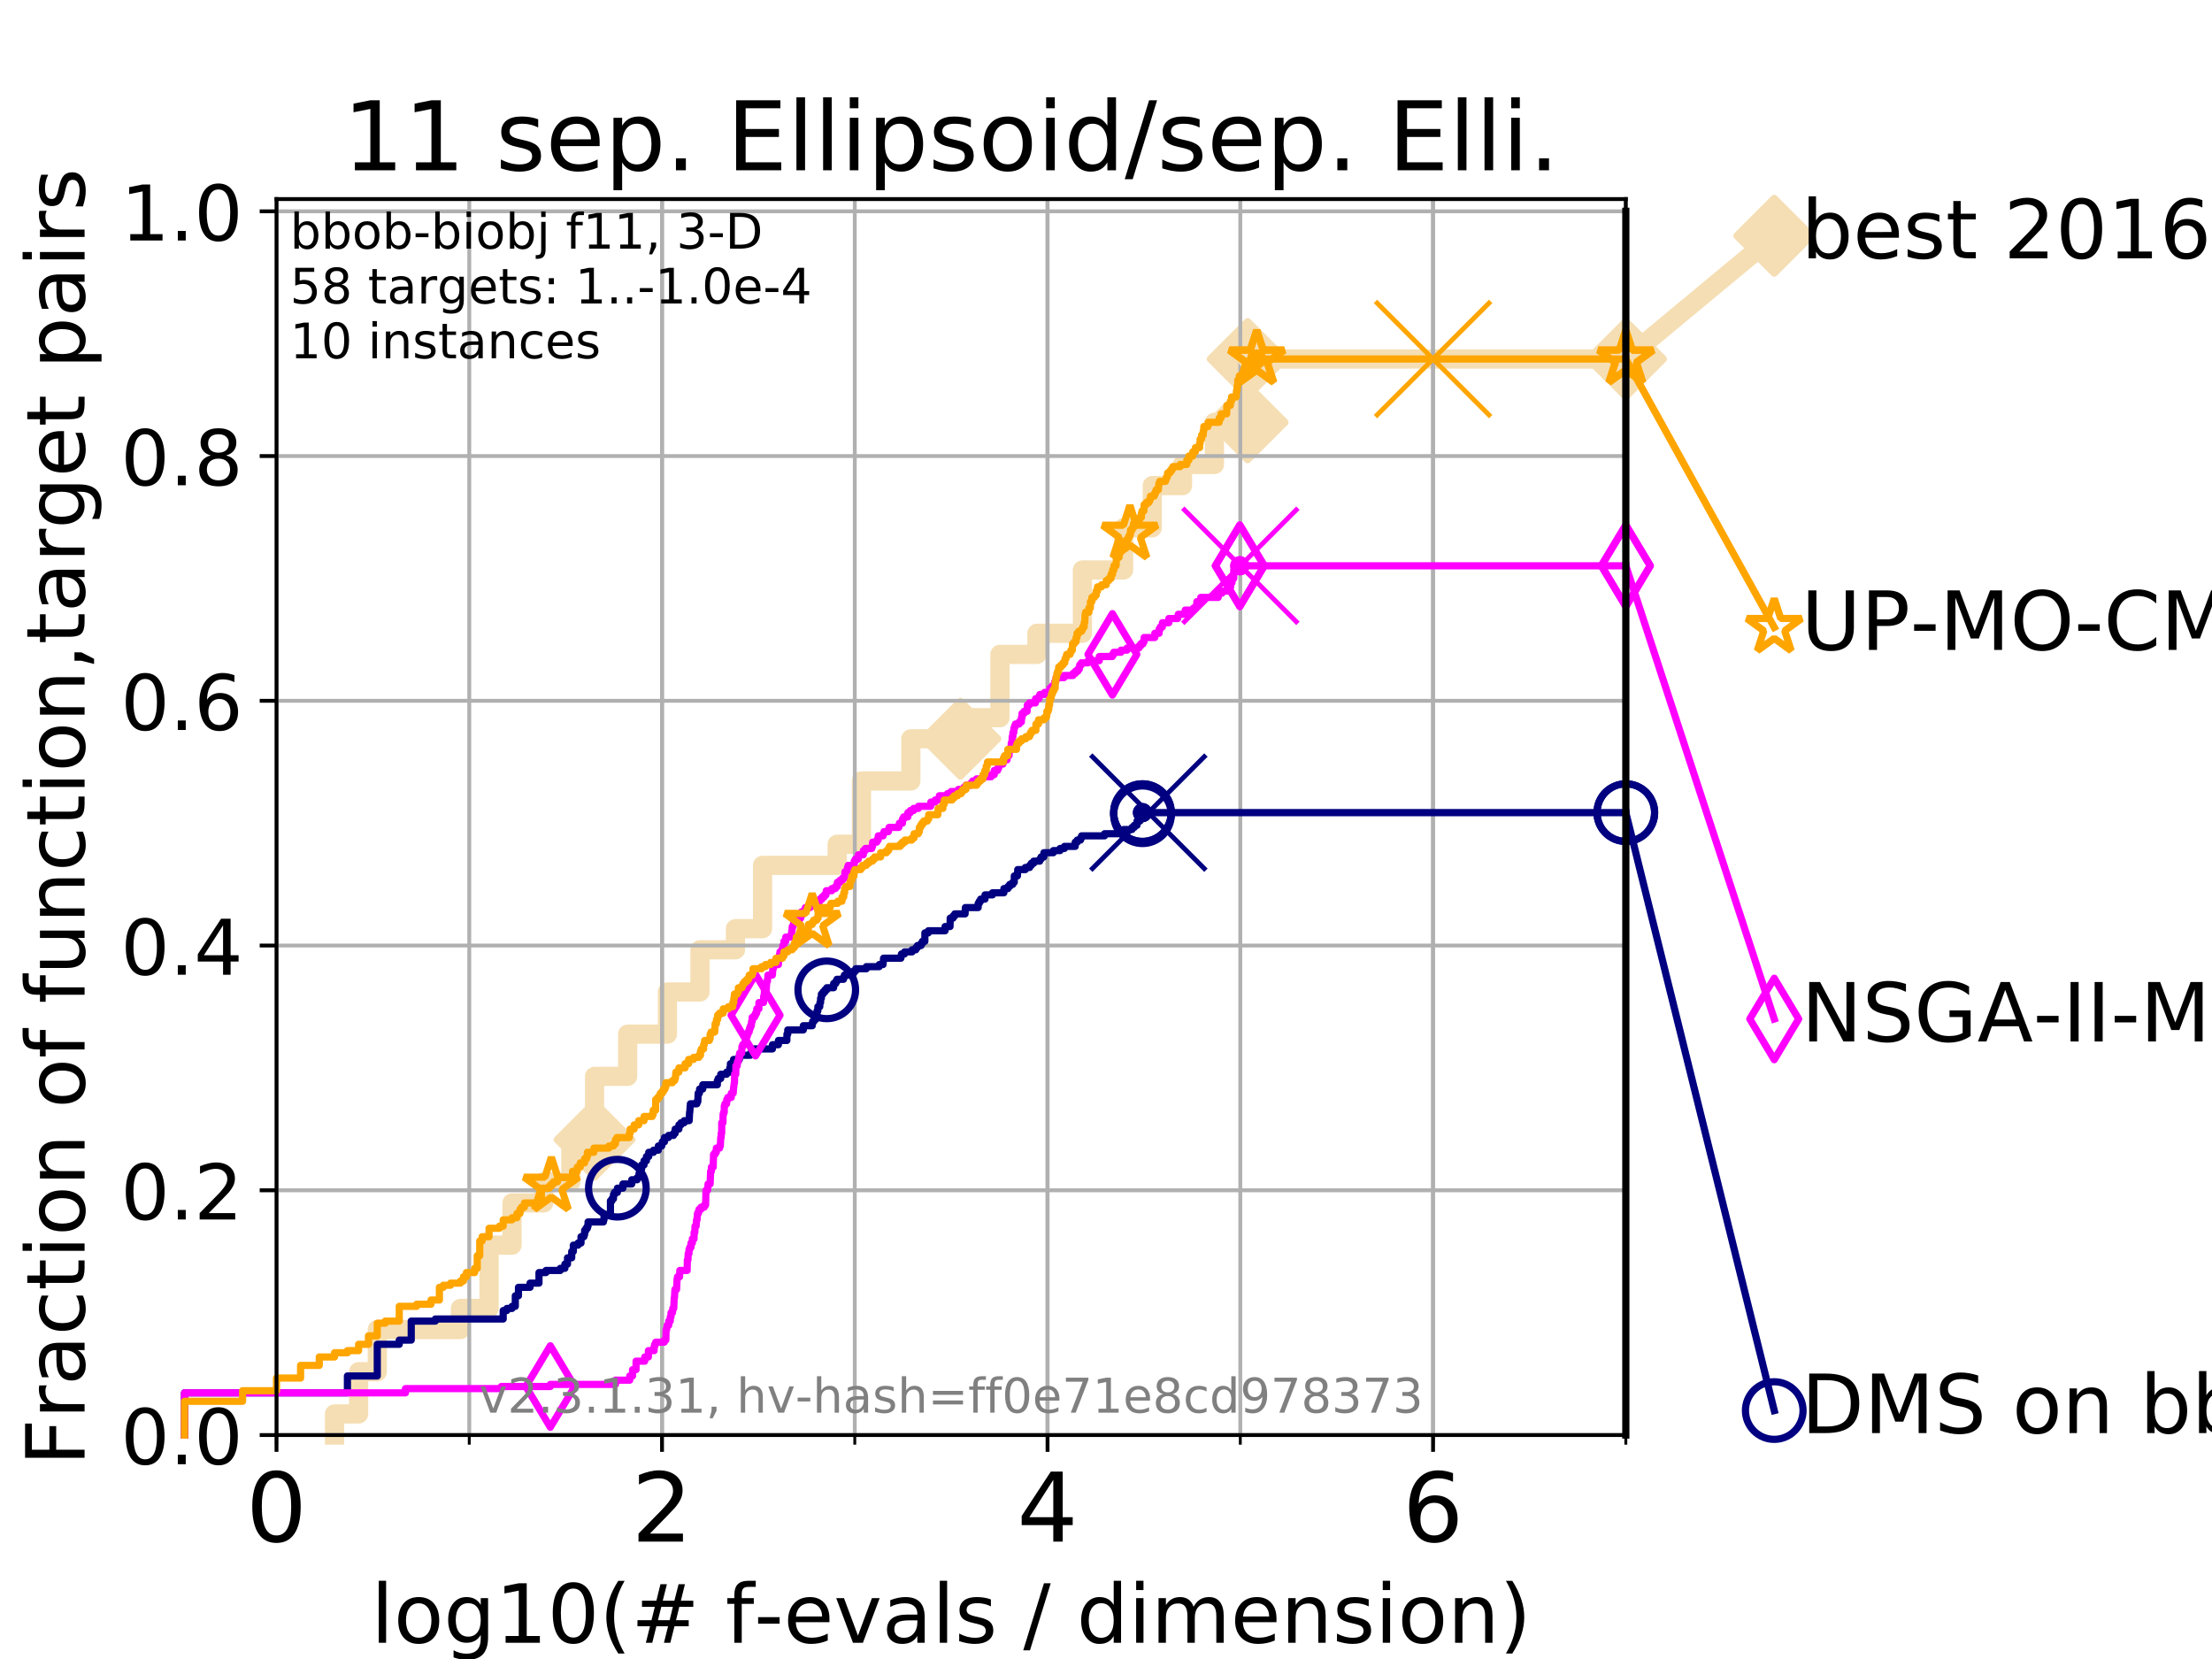 <?xml version="1.0" encoding="utf-8" standalone="no"?>
<!DOCTYPE svg PUBLIC "-//W3C//DTD SVG 1.1//EN"
  "http://www.w3.org/Graphics/SVG/1.1/DTD/svg11.dtd">
<!-- Created with matplotlib (https://matplotlib.org/) -->
<svg height="345.6pt" version="1.1" viewBox="0 0 460.8 345.6" width="460.8pt" xmlns="http://www.w3.org/2000/svg" xmlns:xlink="http://www.w3.org/1999/xlink">
 <defs>
  <style type="text/css">
*{stroke-linecap:butt;stroke-linejoin:round;}
  </style>
 </defs>
 <g id="figure_1">
  <g id="patch_1">
   <path d="M 0 345.6 
L 460.8 345.6 
L 460.8 0 
L 0 0 
z
" style="fill:#ffffff;"/>
  </g>
  <g id="axes_1">
   <g id="patch_2">
    <path d="M 57.6 298.944 
L 338.688 298.944 
L 338.688 41.472 
L 57.6 41.472 
z
" style="fill:#ffffff;"/>
   </g>
   <g id="line2d_1">
    <path d="M 69.688 298.944 
L 69.688 294.549 
L 74.705 294.549 
L 74.705 285.758 
L 78.596 285.758 
L 78.596 276.968 
L 95.918 276.968 
L 95.918 272.573 
L 101.878 272.573 
L 101.878 259.387 
L 106.664 259.387 
L 106.664 250.597 
L 113.264 250.597 
L 113.264 246.201 
L 118.925 246.201 
L 118.925 237.411 
L 123.856 237.411 
L 123.856 224.225 
L 130.752 224.225 
L 130.752 215.435 
L 139.036 215.435 
L 139.036 206.644 
L 145.814 206.644 
L 145.814 197.854 
L 153.203 197.854 
L 153.203 193.459 
L 158.855 193.459 
L 158.855 180.273 
L 174.391 180.273 
L 174.391 175.878 
L 179.451 175.878 
L 179.451 162.692 
L 189.748 162.692 
L 189.748 153.902 
L 200.069 153.902 
L 200.069 149.507 
L 208.302 149.507 
L 208.302 136.321 
L 216.01 136.321 
L 216.01 131.926 
L 225.488 131.926 
L 225.488 118.74 
L 234.064 118.74 
L 234.064 109.95 
L 240.045 109.95 
L 240.045 101.159 
L 246.338 101.159 
L 246.338 96.764 
L 252.988 96.764 
L 252.988 87.973 
L 259.903 87.973 
L 259.903 74.788 
L 338.688 74.788 
" style="fill:none;stroke:#f5deb3;stroke-linecap:square;stroke-width:4;"/>
   </g>
   <g id="line2d_2">
    <defs>
     <path d="M 0 7.778 
L 7.778 0 
L 0 -7.778 
L -7.778 0 
z
" id="mbe4f0c7078" style="stroke:#f5deb3;stroke-linejoin:miter;stroke-width:1.5;"/>
    </defs>
    <g>
     <use style="fill:#f5deb3;stroke:#f5deb3;stroke-linejoin:miter;stroke-width:1.5;" x="123.856" xlink:href="#mbe4f0c7078" y="237.411"/>
     <use style="fill:#f5deb3;stroke:#f5deb3;stroke-linejoin:miter;stroke-width:1.5;" x="200.069" xlink:href="#mbe4f0c7078" y="153.902"/>
     <use style="fill:#f5deb3;stroke:#f5deb3;stroke-linejoin:miter;stroke-width:1.5;" x="259.903" xlink:href="#mbe4f0c7078" y="87.973"/>
     <use style="fill:#f5deb3;stroke:#f5deb3;stroke-linejoin:miter;stroke-width:1.5;" x="259.903" xlink:href="#mbe4f0c7078" y="74.788"/>
     <use style="fill:#f5deb3;stroke:#f5deb3;stroke-linejoin:miter;stroke-width:1.5;" x="338.688" xlink:href="#mbe4f0c7078" y="74.788"/>
    </g>
   </g>
   <g id="line2d_3">
    <path style="fill:none;stroke:#f5deb3;stroke-linecap:square;stroke-width:4;"/>
    <g/>
   </g>
   <g id="line2d_4">
    <path d="M 338.688 74.788 
L 369.608 49.12 
" style="fill:none;stroke:#f5deb3;stroke-linecap:square;stroke-width:4;"/>
    <g>
     <use style="fill:#f5deb3;stroke:#f5deb3;stroke-linejoin:miter;stroke-width:1.5;" x="338.688" xlink:href="#mbe4f0c7078" y="74.788"/>
     <use style="fill:#f5deb3;stroke:#f5deb3;stroke-linejoin:miter;stroke-width:1.5;" x="369.608" xlink:href="#mbe4f0c7078" y="49.12"/>
    </g>
   </g>
   <g id="matplotlib.axis_1">
    <g id="xtick_1">
     <g id="line2d_5">
      <path clip-path="url(#pc4fb8d086a)" d="M 57.6 298.944 
L 57.6 41.472 
" style="fill:none;stroke:#b0b0b0;stroke-linecap:square;stroke-width:0.8;"/>
     </g>
     <g id="line2d_6">
      <defs>
       <path d="M 0 0 
L 0 3.5 
" id="mfd23f0de8e" style="stroke:#000000;stroke-width:0.8;"/>
      </defs>
      <g>
       <use style="stroke:#000000;stroke-width:0.8;" x="57.6" xlink:href="#mfd23f0de8e" y="298.944"/>
      </g>
     </g>
     <g id="text_1">
      <!-- 0 -->
      <defs>
       <path d="M 31.781 66.406 
Q 24.172 66.406 20.328 58.906 
Q 16.5 51.422 16.5 36.375 
Q 16.5 21.391 20.328 13.891 
Q 24.172 6.391 31.781 6.391 
Q 39.453 6.391 43.281 13.891 
Q 47.125 21.391 47.125 36.375 
Q 47.125 51.422 43.281 58.906 
Q 39.453 66.406 31.781 66.406 
z
M 31.781 74.219 
Q 44.047 74.219 50.516 64.516 
Q 56.984 54.828 56.984 36.375 
Q 56.984 17.969 50.516 8.266 
Q 44.047 -1.422 31.781 -1.422 
Q 19.531 -1.422 13.062 8.266 
Q 6.594 17.969 6.594 36.375 
Q 6.594 54.828 13.062 64.516 
Q 19.531 74.219 31.781 74.219 
z
" id="DejaVuSans-48"/>
      </defs>
      <g transform="translate(51.237 321.141)scale(0.2 -0.2)">
       <use xlink:href="#DejaVuSans-48"/>
      </g>
     </g>
    </g>
    <g id="xtick_2">
     <g id="line2d_7">
      <path clip-path="url(#pc4fb8d086a)" d="M 137.911 298.944 
L 137.911 41.472 
" style="fill:none;stroke:#b0b0b0;stroke-linecap:square;stroke-width:0.8;"/>
     </g>
     <g id="line2d_8">
      <g>
       <use style="stroke:#000000;stroke-width:0.8;" x="137.911" xlink:href="#mfd23f0de8e" y="298.944"/>
      </g>
     </g>
     <g id="text_2">
      <!-- 2 -->
      <defs>
       <path d="M 19.188 8.297 
L 53.609 8.297 
L 53.609 0 
L 7.328 0 
L 7.328 8.297 
Q 12.938 14.109 22.625 23.891 
Q 32.328 33.688 34.812 36.531 
Q 39.547 41.844 41.422 45.531 
Q 43.312 49.219 43.312 52.781 
Q 43.312 58.594 39.234 62.25 
Q 35.156 65.922 28.609 65.922 
Q 23.969 65.922 18.812 64.312 
Q 13.672 62.703 7.812 59.422 
L 7.812 69.391 
Q 13.766 71.781 18.938 73 
Q 24.125 74.219 28.422 74.219 
Q 39.75 74.219 46.484 68.547 
Q 53.219 62.891 53.219 53.422 
Q 53.219 48.922 51.531 44.891 
Q 49.859 40.875 45.406 35.406 
Q 44.188 33.984 37.641 27.219 
Q 31.109 20.453 19.188 8.297 
z
" id="DejaVuSans-50"/>
      </defs>
      <g transform="translate(131.548 321.141)scale(0.2 -0.2)">
       <use xlink:href="#DejaVuSans-50"/>
      </g>
     </g>
    </g>
    <g id="xtick_3">
     <g id="line2d_9">
      <path clip-path="url(#pc4fb8d086a)" d="M 218.222 298.944 
L 218.222 41.472 
" style="fill:none;stroke:#b0b0b0;stroke-linecap:square;stroke-width:0.8;"/>
     </g>
     <g id="line2d_10">
      <g>
       <use style="stroke:#000000;stroke-width:0.8;" x="218.222" xlink:href="#mfd23f0de8e" y="298.944"/>
      </g>
     </g>
     <g id="text_3">
      <!-- 4 -->
      <defs>
       <path d="M 37.797 64.312 
L 12.891 25.391 
L 37.797 25.391 
z
M 35.203 72.906 
L 47.609 72.906 
L 47.609 25.391 
L 58.016 25.391 
L 58.016 17.188 
L 47.609 17.188 
L 47.609 0 
L 37.797 0 
L 37.797 17.188 
L 4.891 17.188 
L 4.891 26.703 
z
" id="DejaVuSans-52"/>
      </defs>
      <g transform="translate(211.859 321.141)scale(0.2 -0.2)">
       <use xlink:href="#DejaVuSans-52"/>
      </g>
     </g>
    </g>
    <g id="xtick_4">
     <g id="line2d_11">
      <path clip-path="url(#pc4fb8d086a)" d="M 298.533 298.944 
L 298.533 41.472 
" style="fill:none;stroke:#b0b0b0;stroke-linecap:square;stroke-width:0.8;"/>
     </g>
     <g id="line2d_12">
      <g>
       <use style="stroke:#000000;stroke-width:0.8;" x="298.533" xlink:href="#mfd23f0de8e" y="298.944"/>
      </g>
     </g>
     <g id="text_4">
      <!-- 6 -->
      <defs>
       <path d="M 33.016 40.375 
Q 26.375 40.375 22.484 35.828 
Q 18.609 31.297 18.609 23.391 
Q 18.609 15.531 22.484 10.953 
Q 26.375 6.391 33.016 6.391 
Q 39.656 6.391 43.531 10.953 
Q 47.406 15.531 47.406 23.391 
Q 47.406 31.297 43.531 35.828 
Q 39.656 40.375 33.016 40.375 
z
M 52.594 71.297 
L 52.594 62.312 
Q 48.875 64.062 45.094 64.984 
Q 41.312 65.922 37.594 65.922 
Q 27.828 65.922 22.672 59.328 
Q 17.531 52.734 16.797 39.406 
Q 19.672 43.656 24.016 45.922 
Q 28.375 48.188 33.594 48.188 
Q 44.578 48.188 50.953 41.516 
Q 57.328 34.859 57.328 23.391 
Q 57.328 12.156 50.688 5.359 
Q 44.047 -1.422 33.016 -1.422 
Q 20.359 -1.422 13.672 8.266 
Q 6.984 17.969 6.984 36.375 
Q 6.984 53.656 15.188 63.938 
Q 23.391 74.219 37.203 74.219 
Q 40.922 74.219 44.703 73.484 
Q 48.484 72.75 52.594 71.297 
z
" id="DejaVuSans-54"/>
      </defs>
      <g transform="translate(292.17 321.141)scale(0.2 -0.2)">
       <use xlink:href="#DejaVuSans-54"/>
      </g>
     </g>
    </g>
    <g id="xtick_5">
     <g id="line2d_13">
      <path clip-path="url(#pc4fb8d086a)" d="M 57.6 298.944 
L 57.6 41.472 
" style="fill:none;stroke:#b0b0b0;stroke-linecap:square;stroke-width:0.8;"/>
     </g>
     <g id="line2d_14">
      <defs>
       <path d="M 0 0 
L 0 2 
" id="m838796ae41" style="stroke:#000000;stroke-width:0.6;"/>
      </defs>
      <g>
       <use style="stroke:#000000;stroke-width:0.6;" x="57.6" xlink:href="#m838796ae41" y="298.944"/>
      </g>
     </g>
    </g>
    <g id="xtick_6">
     <g id="line2d_15">
      <path clip-path="url(#pc4fb8d086a)" d="M 97.755 298.944 
L 97.755 41.472 
" style="fill:none;stroke:#b0b0b0;stroke-linecap:square;stroke-width:0.8;"/>
     </g>
     <g id="line2d_16">
      <g>
       <use style="stroke:#000000;stroke-width:0.6;" x="97.755" xlink:href="#m838796ae41" y="298.944"/>
      </g>
     </g>
    </g>
    <g id="xtick_7">
     <g id="line2d_17">
      <path clip-path="url(#pc4fb8d086a)" d="M 137.911 298.944 
L 137.911 41.472 
" style="fill:none;stroke:#b0b0b0;stroke-linecap:square;stroke-width:0.8;"/>
     </g>
     <g id="line2d_18">
      <g>
       <use style="stroke:#000000;stroke-width:0.6;" x="137.911" xlink:href="#m838796ae41" y="298.944"/>
      </g>
     </g>
    </g>
    <g id="xtick_8">
     <g id="line2d_19">
      <path clip-path="url(#pc4fb8d086a)" d="M 178.066 298.944 
L 178.066 41.472 
" style="fill:none;stroke:#b0b0b0;stroke-linecap:square;stroke-width:0.8;"/>
     </g>
     <g id="line2d_20">
      <g>
       <use style="stroke:#000000;stroke-width:0.6;" x="178.066" xlink:href="#m838796ae41" y="298.944"/>
      </g>
     </g>
    </g>
    <g id="xtick_9">
     <g id="line2d_21">
      <path clip-path="url(#pc4fb8d086a)" d="M 218.222 298.944 
L 218.222 41.472 
" style="fill:none;stroke:#b0b0b0;stroke-linecap:square;stroke-width:0.8;"/>
     </g>
     <g id="line2d_22">
      <g>
       <use style="stroke:#000000;stroke-width:0.6;" x="218.222" xlink:href="#m838796ae41" y="298.944"/>
      </g>
     </g>
    </g>
    <g id="xtick_10">
     <g id="line2d_23">
      <path clip-path="url(#pc4fb8d086a)" d="M 258.377 298.944 
L 258.377 41.472 
" style="fill:none;stroke:#b0b0b0;stroke-linecap:square;stroke-width:0.8;"/>
     </g>
     <g id="line2d_24">
      <g>
       <use style="stroke:#000000;stroke-width:0.6;" x="258.377" xlink:href="#m838796ae41" y="298.944"/>
      </g>
     </g>
    </g>
    <g id="xtick_11">
     <g id="line2d_25">
      <path clip-path="url(#pc4fb8d086a)" d="M 298.533 298.944 
L 298.533 41.472 
" style="fill:none;stroke:#b0b0b0;stroke-linecap:square;stroke-width:0.8;"/>
     </g>
     <g id="line2d_26">
      <g>
       <use style="stroke:#000000;stroke-width:0.6;" x="298.533" xlink:href="#m838796ae41" y="298.944"/>
      </g>
     </g>
    </g>
    <g id="xtick_12">
     <g id="line2d_27">
      <path clip-path="url(#pc4fb8d086a)" d="M 338.688 298.944 
L 338.688 41.472 
" style="fill:none;stroke:#b0b0b0;stroke-linecap:square;stroke-width:0.8;"/>
     </g>
     <g id="line2d_28">
      <g>
       <use style="stroke:#000000;stroke-width:0.6;" x="338.688" xlink:href="#m838796ae41" y="298.944"/>
      </g>
     </g>
    </g>
    <g id="text_5">
     <!-- log10(# f-evals / dimension) -->
     <defs>
      <path d="M 9.422 75.984 
L 18.406 75.984 
L 18.406 0 
L 9.422 0 
z
" id="DejaVuSans-108"/>
      <path d="M 30.609 48.391 
Q 23.391 48.391 19.188 42.75 
Q 14.984 37.109 14.984 27.297 
Q 14.984 17.484 19.156 11.844 
Q 23.344 6.203 30.609 6.203 
Q 37.797 6.203 41.984 11.859 
Q 46.188 17.531 46.188 27.297 
Q 46.188 37.016 41.984 42.703 
Q 37.797 48.391 30.609 48.391 
z
M 30.609 56 
Q 42.328 56 49.016 48.375 
Q 55.719 40.766 55.719 27.297 
Q 55.719 13.875 49.016 6.219 
Q 42.328 -1.422 30.609 -1.422 
Q 18.844 -1.422 12.172 6.219 
Q 5.516 13.875 5.516 27.297 
Q 5.516 40.766 12.172 48.375 
Q 18.844 56 30.609 56 
z
" id="DejaVuSans-111"/>
      <path d="M 45.406 27.984 
Q 45.406 37.75 41.375 43.109 
Q 37.359 48.484 30.078 48.484 
Q 22.859 48.484 18.828 43.109 
Q 14.797 37.75 14.797 27.984 
Q 14.797 18.266 18.828 12.891 
Q 22.859 7.516 30.078 7.516 
Q 37.359 7.516 41.375 12.891 
Q 45.406 18.266 45.406 27.984 
z
M 54.391 6.781 
Q 54.391 -7.172 48.188 -13.984 
Q 42 -20.797 29.203 -20.797 
Q 24.469 -20.797 20.266 -20.094 
Q 16.062 -19.391 12.109 -17.922 
L 12.109 -9.188 
Q 16.062 -11.328 19.922 -12.344 
Q 23.781 -13.375 27.781 -13.375 
Q 36.625 -13.375 41.016 -8.766 
Q 45.406 -4.156 45.406 5.172 
L 45.406 9.625 
Q 42.625 4.781 38.281 2.391 
Q 33.938 0 27.875 0 
Q 17.828 0 11.672 7.656 
Q 5.516 15.328 5.516 27.984 
Q 5.516 40.672 11.672 48.328 
Q 17.828 56 27.875 56 
Q 33.938 56 38.281 53.609 
Q 42.625 51.219 45.406 46.391 
L 45.406 54.688 
L 54.391 54.688 
z
" id="DejaVuSans-103"/>
      <path d="M 12.406 8.297 
L 28.516 8.297 
L 28.516 63.922 
L 10.984 60.406 
L 10.984 69.391 
L 28.422 72.906 
L 38.281 72.906 
L 38.281 8.297 
L 54.391 8.297 
L 54.391 0 
L 12.406 0 
z
" id="DejaVuSans-49"/>
      <path d="M 31 75.875 
Q 24.469 64.656 21.281 53.656 
Q 18.109 42.672 18.109 31.391 
Q 18.109 20.125 21.312 9.062 
Q 24.516 -2 31 -13.188 
L 23.188 -13.188 
Q 15.875 -1.703 12.234 9.375 
Q 8.594 20.453 8.594 31.391 
Q 8.594 42.281 12.203 53.312 
Q 15.828 64.359 23.188 75.875 
z
" id="DejaVuSans-40"/>
      <path d="M 51.125 44 
L 36.922 44 
L 32.812 27.688 
L 47.125 27.688 
z
M 43.797 71.781 
L 38.719 51.516 
L 52.984 51.516 
L 58.109 71.781 
L 65.922 71.781 
L 60.891 51.516 
L 76.125 51.516 
L 76.125 44 
L 58.984 44 
L 54.984 27.688 
L 70.516 27.688 
L 70.516 20.219 
L 53.078 20.219 
L 48 0 
L 40.188 0 
L 45.219 20.219 
L 30.906 20.219 
L 25.875 0 
L 18.016 0 
L 23.094 20.219 
L 7.719 20.219 
L 7.719 27.688 
L 24.906 27.688 
L 29 44 
L 13.281 44 
L 13.281 51.516 
L 30.906 51.516 
L 35.891 71.781 
z
" id="DejaVuSans-35"/>
      <path id="DejaVuSans-32"/>
      <path d="M 37.109 75.984 
L 37.109 68.5 
L 28.516 68.5 
Q 23.688 68.5 21.797 66.547 
Q 19.922 64.594 19.922 59.516 
L 19.922 54.688 
L 34.719 54.688 
L 34.719 47.703 
L 19.922 47.703 
L 19.922 0 
L 10.891 0 
L 10.891 47.703 
L 2.297 47.703 
L 2.297 54.688 
L 10.891 54.688 
L 10.891 58.5 
Q 10.891 67.625 15.141 71.797 
Q 19.391 75.984 28.609 75.984 
z
" id="DejaVuSans-102"/>
      <path d="M 4.891 31.391 
L 31.203 31.391 
L 31.203 23.391 
L 4.891 23.391 
z
" id="DejaVuSans-45"/>
      <path d="M 56.203 29.594 
L 56.203 25.203 
L 14.891 25.203 
Q 15.484 15.922 20.484 11.062 
Q 25.484 6.203 34.422 6.203 
Q 39.594 6.203 44.453 7.469 
Q 49.312 8.734 54.109 11.281 
L 54.109 2.781 
Q 49.266 0.734 44.188 -0.344 
Q 39.109 -1.422 33.891 -1.422 
Q 20.797 -1.422 13.156 6.188 
Q 5.516 13.812 5.516 26.812 
Q 5.516 40.234 12.766 48.109 
Q 20.016 56 32.328 56 
Q 43.359 56 49.781 48.891 
Q 56.203 41.797 56.203 29.594 
z
M 47.219 32.234 
Q 47.125 39.594 43.094 43.984 
Q 39.062 48.391 32.422 48.391 
Q 24.906 48.391 20.391 44.141 
Q 15.875 39.891 15.188 32.172 
z
" id="DejaVuSans-101"/>
      <path d="M 2.984 54.688 
L 12.5 54.688 
L 29.594 8.797 
L 46.688 54.688 
L 56.203 54.688 
L 35.688 0 
L 23.484 0 
z
" id="DejaVuSans-118"/>
      <path d="M 34.281 27.484 
Q 23.391 27.484 19.188 25 
Q 14.984 22.516 14.984 16.5 
Q 14.984 11.719 18.141 8.906 
Q 21.297 6.109 26.703 6.109 
Q 34.188 6.109 38.703 11.406 
Q 43.219 16.703 43.219 25.484 
L 43.219 27.484 
z
M 52.203 31.203 
L 52.203 0 
L 43.219 0 
L 43.219 8.297 
Q 40.141 3.328 35.547 0.953 
Q 30.953 -1.422 24.312 -1.422 
Q 15.922 -1.422 10.953 3.297 
Q 6 8.016 6 15.922 
Q 6 25.141 12.172 29.828 
Q 18.359 34.516 30.609 34.516 
L 43.219 34.516 
L 43.219 35.406 
Q 43.219 41.609 39.141 45 
Q 35.062 48.391 27.688 48.391 
Q 23 48.391 18.547 47.266 
Q 14.109 46.141 10.016 43.891 
L 10.016 52.203 
Q 14.938 54.109 19.578 55.047 
Q 24.219 56 28.609 56 
Q 40.484 56 46.344 49.844 
Q 52.203 43.703 52.203 31.203 
z
" id="DejaVuSans-97"/>
      <path d="M 44.281 53.078 
L 44.281 44.578 
Q 40.484 46.531 36.375 47.5 
Q 32.281 48.484 27.875 48.484 
Q 21.188 48.484 17.844 46.438 
Q 14.5 44.391 14.5 40.281 
Q 14.5 37.156 16.891 35.375 
Q 19.281 33.594 26.516 31.984 
L 29.594 31.297 
Q 39.156 29.25 43.188 25.516 
Q 47.219 21.781 47.219 15.094 
Q 47.219 7.469 41.188 3.016 
Q 35.156 -1.422 24.609 -1.422 
Q 20.219 -1.422 15.453 -0.562 
Q 10.688 0.297 5.422 2 
L 5.422 11.281 
Q 10.406 8.688 15.234 7.391 
Q 20.062 6.109 24.812 6.109 
Q 31.156 6.109 34.562 8.281 
Q 37.984 10.453 37.984 14.406 
Q 37.984 18.062 35.516 20.016 
Q 33.062 21.969 24.703 23.781 
L 21.578 24.516 
Q 13.234 26.266 9.516 29.906 
Q 5.812 33.547 5.812 39.891 
Q 5.812 47.609 11.281 51.797 
Q 16.75 56 26.812 56 
Q 31.781 56 36.172 55.266 
Q 40.578 54.547 44.281 53.078 
z
" id="DejaVuSans-115"/>
      <path d="M 25.391 72.906 
L 33.688 72.906 
L 8.297 -9.281 
L 0 -9.281 
z
" id="DejaVuSans-47"/>
      <path d="M 45.406 46.391 
L 45.406 75.984 
L 54.391 75.984 
L 54.391 0 
L 45.406 0 
L 45.406 8.203 
Q 42.578 3.328 38.25 0.953 
Q 33.938 -1.422 27.875 -1.422 
Q 17.969 -1.422 11.734 6.484 
Q 5.516 14.406 5.516 27.297 
Q 5.516 40.188 11.734 48.094 
Q 17.969 56 27.875 56 
Q 33.938 56 38.25 53.625 
Q 42.578 51.266 45.406 46.391 
z
M 14.797 27.297 
Q 14.797 17.391 18.875 11.75 
Q 22.953 6.109 30.078 6.109 
Q 37.203 6.109 41.297 11.75 
Q 45.406 17.391 45.406 27.297 
Q 45.406 37.203 41.297 42.844 
Q 37.203 48.484 30.078 48.484 
Q 22.953 48.484 18.875 42.844 
Q 14.797 37.203 14.797 27.297 
z
" id="DejaVuSans-100"/>
      <path d="M 9.422 54.688 
L 18.406 54.688 
L 18.406 0 
L 9.422 0 
z
M 9.422 75.984 
L 18.406 75.984 
L 18.406 64.594 
L 9.422 64.594 
z
" id="DejaVuSans-105"/>
      <path d="M 52 44.188 
Q 55.375 50.25 60.062 53.125 
Q 64.75 56 71.094 56 
Q 79.641 56 84.281 50.016 
Q 88.922 44.047 88.922 33.016 
L 88.922 0 
L 79.891 0 
L 79.891 32.719 
Q 79.891 40.578 77.094 44.375 
Q 74.312 48.188 68.609 48.188 
Q 61.625 48.188 57.562 43.547 
Q 53.516 38.922 53.516 30.906 
L 53.516 0 
L 44.484 0 
L 44.484 32.719 
Q 44.484 40.625 41.703 44.406 
Q 38.922 48.188 33.109 48.188 
Q 26.219 48.188 22.156 43.531 
Q 18.109 38.875 18.109 30.906 
L 18.109 0 
L 9.078 0 
L 9.078 54.688 
L 18.109 54.688 
L 18.109 46.188 
Q 21.188 51.219 25.484 53.609 
Q 29.781 56 35.688 56 
Q 41.656 56 45.828 52.969 
Q 50 49.953 52 44.188 
z
" id="DejaVuSans-109"/>
      <path d="M 54.891 33.016 
L 54.891 0 
L 45.906 0 
L 45.906 32.719 
Q 45.906 40.484 42.875 44.328 
Q 39.844 48.188 33.797 48.188 
Q 26.516 48.188 22.312 43.547 
Q 18.109 38.922 18.109 30.906 
L 18.109 0 
L 9.078 0 
L 9.078 54.688 
L 18.109 54.688 
L 18.109 46.188 
Q 21.344 51.125 25.703 53.562 
Q 30.078 56 35.797 56 
Q 45.219 56 50.047 50.172 
Q 54.891 44.344 54.891 33.016 
z
" id="DejaVuSans-110"/>
      <path d="M 8.016 75.875 
L 15.828 75.875 
Q 23.141 64.359 26.781 53.312 
Q 30.422 42.281 30.422 31.391 
Q 30.422 20.453 26.781 9.375 
Q 23.141 -1.703 15.828 -13.188 
L 8.016 -13.188 
Q 14.5 -2 17.703 9.062 
Q 20.906 20.125 20.906 31.391 
Q 20.906 42.672 17.703 53.656 
Q 14.5 64.656 8.016 75.875 
z
" id="DejaVuSans-41"/>
     </defs>
     <g transform="translate(77.303 342.218)scale(0.17 -0.17)">
      <use xlink:href="#DejaVuSans-108"/>
      <use x="27.783" xlink:href="#DejaVuSans-111"/>
      <use x="88.965" xlink:href="#DejaVuSans-103"/>
      <use x="152.441" xlink:href="#DejaVuSans-49"/>
      <use x="216.064" xlink:href="#DejaVuSans-48"/>
      <use x="279.688" xlink:href="#DejaVuSans-40"/>
      <use x="318.701" xlink:href="#DejaVuSans-35"/>
      <use x="402.49" xlink:href="#DejaVuSans-32"/>
      <use x="434.277" xlink:href="#DejaVuSans-102"/>
      <use x="469.404" xlink:href="#DejaVuSans-45"/>
      <use x="505.488" xlink:href="#DejaVuSans-101"/>
      <use x="567.012" xlink:href="#DejaVuSans-118"/>
      <use x="626.191" xlink:href="#DejaVuSans-97"/>
      <use x="687.471" xlink:href="#DejaVuSans-108"/>
      <use x="715.254" xlink:href="#DejaVuSans-115"/>
      <use x="767.354" xlink:href="#DejaVuSans-32"/>
      <use x="799.141" xlink:href="#DejaVuSans-47"/>
      <use x="832.832" xlink:href="#DejaVuSans-32"/>
      <use x="864.619" xlink:href="#DejaVuSans-100"/>
      <use x="928.096" xlink:href="#DejaVuSans-105"/>
      <use x="955.879" xlink:href="#DejaVuSans-109"/>
      <use x="1053.291" xlink:href="#DejaVuSans-101"/>
      <use x="1114.814" xlink:href="#DejaVuSans-110"/>
      <use x="1178.193" xlink:href="#DejaVuSans-115"/>
      <use x="1230.293" xlink:href="#DejaVuSans-105"/>
      <use x="1258.076" xlink:href="#DejaVuSans-111"/>
      <use x="1319.258" xlink:href="#DejaVuSans-110"/>
      <use x="1382.637" xlink:href="#DejaVuSans-41"/>
     </g>
    </g>
   </g>
   <g id="matplotlib.axis_2">
    <g id="ytick_1">
     <g id="line2d_29">
      <path clip-path="url(#pc4fb8d086a)" d="M 57.6 298.944 
L 338.688 298.944 
" style="fill:none;stroke:#b0b0b0;stroke-linecap:square;stroke-width:0.8;"/>
     </g>
     <g id="line2d_30">
      <defs>
       <path d="M 0 0 
L -3.5 0 
" id="m1ab74a10f4" style="stroke:#000000;stroke-width:0.8;"/>
      </defs>
      <g>
       <use style="stroke:#000000;stroke-width:0.8;" x="57.6" xlink:href="#m1ab74a10f4" y="298.944"/>
      </g>
     </g>
     <g id="text_6">
      <!-- 0.0 -->
      <defs>
       <path d="M 10.688 12.406 
L 21 12.406 
L 21 0 
L 10.688 0 
z
" id="DejaVuSans-46"/>
      </defs>
      <g transform="translate(25.155 305.023)scale(0.16 -0.16)">
       <use xlink:href="#DejaVuSans-48"/>
       <use x="63.623" xlink:href="#DejaVuSans-46"/>
       <use x="95.41" xlink:href="#DejaVuSans-48"/>
      </g>
     </g>
    </g>
    <g id="ytick_2">
     <g id="line2d_31">
      <path clip-path="url(#pc4fb8d086a)" d="M 57.6 247.959 
L 338.688 247.959 
" style="fill:none;stroke:#b0b0b0;stroke-linecap:square;stroke-width:0.8;"/>
     </g>
     <g id="line2d_32">
      <g>
       <use style="stroke:#000000;stroke-width:0.8;" x="57.6" xlink:href="#m1ab74a10f4" y="247.959"/>
      </g>
     </g>
     <g id="text_7">
      <!-- 0.2 -->
      <g transform="translate(25.155 254.038)scale(0.16 -0.16)">
       <use xlink:href="#DejaVuSans-48"/>
       <use x="63.623" xlink:href="#DejaVuSans-46"/>
       <use x="95.41" xlink:href="#DejaVuSans-50"/>
      </g>
     </g>
    </g>
    <g id="ytick_3">
     <g id="line2d_33">
      <path clip-path="url(#pc4fb8d086a)" d="M 57.6 196.975 
L 338.688 196.975 
" style="fill:none;stroke:#b0b0b0;stroke-linecap:square;stroke-width:0.8;"/>
     </g>
     <g id="line2d_34">
      <g>
       <use style="stroke:#000000;stroke-width:0.8;" x="57.6" xlink:href="#m1ab74a10f4" y="196.975"/>
      </g>
     </g>
     <g id="text_8">
      <!-- 0.4 -->
      <g transform="translate(25.155 203.054)scale(0.16 -0.16)">
       <use xlink:href="#DejaVuSans-48"/>
       <use x="63.623" xlink:href="#DejaVuSans-46"/>
       <use x="95.41" xlink:href="#DejaVuSans-52"/>
      </g>
     </g>
    </g>
    <g id="ytick_4">
     <g id="line2d_35">
      <path clip-path="url(#pc4fb8d086a)" d="M 57.6 145.99 
L 338.688 145.99 
" style="fill:none;stroke:#b0b0b0;stroke-linecap:square;stroke-width:0.8;"/>
     </g>
     <g id="line2d_36">
      <g>
       <use style="stroke:#000000;stroke-width:0.8;" x="57.6" xlink:href="#m1ab74a10f4" y="145.99"/>
      </g>
     </g>
     <g id="text_9">
      <!-- 0.6 -->
      <g transform="translate(25.155 152.069)scale(0.16 -0.16)">
       <use xlink:href="#DejaVuSans-48"/>
       <use x="63.623" xlink:href="#DejaVuSans-46"/>
       <use x="95.41" xlink:href="#DejaVuSans-54"/>
      </g>
     </g>
    </g>
    <g id="ytick_5">
     <g id="line2d_37">
      <path clip-path="url(#pc4fb8d086a)" d="M 57.6 95.006 
L 338.688 95.006 
" style="fill:none;stroke:#b0b0b0;stroke-linecap:square;stroke-width:0.8;"/>
     </g>
     <g id="line2d_38">
      <g>
       <use style="stroke:#000000;stroke-width:0.8;" x="57.6" xlink:href="#m1ab74a10f4" y="95.006"/>
      </g>
     </g>
     <g id="text_10">
      <!-- 0.8 -->
      <defs>
       <path d="M 31.781 34.625 
Q 24.75 34.625 20.719 30.859 
Q 16.703 27.094 16.703 20.516 
Q 16.703 13.922 20.719 10.156 
Q 24.75 6.391 31.781 6.391 
Q 38.812 6.391 42.859 10.172 
Q 46.922 13.969 46.922 20.516 
Q 46.922 27.094 42.891 30.859 
Q 38.875 34.625 31.781 34.625 
z
M 21.922 38.812 
Q 15.578 40.375 12.031 44.719 
Q 8.5 49.078 8.5 55.328 
Q 8.5 64.062 14.719 69.141 
Q 20.953 74.219 31.781 74.219 
Q 42.672 74.219 48.875 69.141 
Q 55.078 64.062 55.078 55.328 
Q 55.078 49.078 51.531 44.719 
Q 48 40.375 41.703 38.812 
Q 48.828 37.156 52.797 32.312 
Q 56.781 27.484 56.781 20.516 
Q 56.781 9.906 50.312 4.234 
Q 43.844 -1.422 31.781 -1.422 
Q 19.734 -1.422 13.25 4.234 
Q 6.781 9.906 6.781 20.516 
Q 6.781 27.484 10.781 32.312 
Q 14.797 37.156 21.922 38.812 
z
M 18.312 54.391 
Q 18.312 48.734 21.844 45.562 
Q 25.391 42.391 31.781 42.391 
Q 38.141 42.391 41.719 45.562 
Q 45.312 48.734 45.312 54.391 
Q 45.312 60.062 41.719 63.234 
Q 38.141 66.406 31.781 66.406 
Q 25.391 66.406 21.844 63.234 
Q 18.312 60.062 18.312 54.391 
z
" id="DejaVuSans-56"/>
      </defs>
      <g transform="translate(25.155 101.085)scale(0.16 -0.16)">
       <use xlink:href="#DejaVuSans-48"/>
       <use x="63.623" xlink:href="#DejaVuSans-46"/>
       <use x="95.41" xlink:href="#DejaVuSans-56"/>
      </g>
     </g>
    </g>
    <g id="ytick_6">
     <g id="line2d_39">
      <path clip-path="url(#pc4fb8d086a)" d="M 57.6 44.021 
L 338.688 44.021 
" style="fill:none;stroke:#b0b0b0;stroke-linecap:square;stroke-width:0.8;"/>
     </g>
     <g id="line2d_40">
      <g>
       <use style="stroke:#000000;stroke-width:0.8;" x="57.6" xlink:href="#m1ab74a10f4" y="44.021"/>
      </g>
     </g>
     <g id="text_11">
      <!-- 1.0 -->
      <g transform="translate(25.155 50.1)scale(0.16 -0.16)">
       <use xlink:href="#DejaVuSans-49"/>
       <use x="63.623" xlink:href="#DejaVuSans-46"/>
       <use x="95.41" xlink:href="#DejaVuSans-48"/>
      </g>
     </g>
    </g>
    <g id="text_12">
     <!-- Fraction of function,target pairs -->
     <defs>
      <path d="M 9.812 72.906 
L 51.703 72.906 
L 51.703 64.594 
L 19.672 64.594 
L 19.672 43.109 
L 48.578 43.109 
L 48.578 34.812 
L 19.672 34.812 
L 19.672 0 
L 9.812 0 
z
" id="DejaVuSans-70"/>
      <path d="M 41.109 46.297 
Q 39.594 47.172 37.812 47.578 
Q 36.031 48 33.891 48 
Q 26.266 48 22.188 43.047 
Q 18.109 38.094 18.109 28.812 
L 18.109 0 
L 9.078 0 
L 9.078 54.688 
L 18.109 54.688 
L 18.109 46.188 
Q 20.953 51.172 25.484 53.578 
Q 30.031 56 36.531 56 
Q 37.453 56 38.578 55.875 
Q 39.703 55.766 41.062 55.516 
z
" id="DejaVuSans-114"/>
      <path d="M 48.781 52.594 
L 48.781 44.188 
Q 44.969 46.297 41.141 47.344 
Q 37.312 48.391 33.406 48.391 
Q 24.656 48.391 19.812 42.844 
Q 14.984 37.312 14.984 27.297 
Q 14.984 17.281 19.812 11.734 
Q 24.656 6.203 33.406 6.203 
Q 37.312 6.203 41.141 7.25 
Q 44.969 8.297 48.781 10.406 
L 48.781 2.094 
Q 45.016 0.344 40.984 -0.531 
Q 36.969 -1.422 32.422 -1.422 
Q 20.062 -1.422 12.781 6.344 
Q 5.516 14.109 5.516 27.297 
Q 5.516 40.672 12.859 48.328 
Q 20.219 56 33.016 56 
Q 37.156 56 41.109 55.141 
Q 45.062 54.297 48.781 52.594 
z
" id="DejaVuSans-99"/>
      <path d="M 18.312 70.219 
L 18.312 54.688 
L 36.812 54.688 
L 36.812 47.703 
L 18.312 47.703 
L 18.312 18.016 
Q 18.312 11.328 20.141 9.422 
Q 21.969 7.516 27.594 7.516 
L 36.812 7.516 
L 36.812 0 
L 27.594 0 
Q 17.188 0 13.234 3.875 
Q 9.281 7.766 9.281 18.016 
L 9.281 47.703 
L 2.688 47.703 
L 2.688 54.688 
L 9.281 54.688 
L 9.281 70.219 
z
" id="DejaVuSans-116"/>
      <path d="M 8.5 21.578 
L 8.5 54.688 
L 17.484 54.688 
L 17.484 21.922 
Q 17.484 14.156 20.5 10.266 
Q 23.531 6.391 29.594 6.391 
Q 36.859 6.391 41.078 11.031 
Q 45.312 15.672 45.312 23.688 
L 45.312 54.688 
L 54.297 54.688 
L 54.297 0 
L 45.312 0 
L 45.312 8.406 
Q 42.047 3.422 37.719 1 
Q 33.406 -1.422 27.688 -1.422 
Q 18.266 -1.422 13.375 4.438 
Q 8.5 10.297 8.5 21.578 
z
M 31.109 56 
z
" id="DejaVuSans-117"/>
      <path d="M 11.719 12.406 
L 22.016 12.406 
L 22.016 4 
L 14.016 -11.625 
L 7.719 -11.625 
L 11.719 4 
z
" id="DejaVuSans-44"/>
      <path d="M 18.109 8.203 
L 18.109 -20.797 
L 9.078 -20.797 
L 9.078 54.688 
L 18.109 54.688 
L 18.109 46.391 
Q 20.953 51.266 25.266 53.625 
Q 29.594 56 35.594 56 
Q 45.562 56 51.781 48.094 
Q 58.016 40.188 58.016 27.297 
Q 58.016 14.406 51.781 6.484 
Q 45.562 -1.422 35.594 -1.422 
Q 29.594 -1.422 25.266 0.953 
Q 20.953 3.328 18.109 8.203 
z
M 48.688 27.297 
Q 48.688 37.203 44.609 42.844 
Q 40.531 48.484 33.406 48.484 
Q 26.266 48.484 22.188 42.844 
Q 18.109 37.203 18.109 27.297 
Q 18.109 17.391 22.188 11.75 
Q 26.266 6.109 33.406 6.109 
Q 40.531 6.109 44.609 11.75 
Q 48.688 17.391 48.688 27.297 
z
" id="DejaVuSans-112"/>
     </defs>
     <g transform="translate(17.62 305.347)rotate(-90)scale(0.17 -0.17)">
      <use xlink:href="#DejaVuSans-70"/>
      <use x="57.41" xlink:href="#DejaVuSans-114"/>
      <use x="98.523" xlink:href="#DejaVuSans-97"/>
      <use x="159.803" xlink:href="#DejaVuSans-99"/>
      <use x="214.783" xlink:href="#DejaVuSans-116"/>
      <use x="253.992" xlink:href="#DejaVuSans-105"/>
      <use x="281.775" xlink:href="#DejaVuSans-111"/>
      <use x="342.957" xlink:href="#DejaVuSans-110"/>
      <use x="406.336" xlink:href="#DejaVuSans-32"/>
      <use x="438.123" xlink:href="#DejaVuSans-111"/>
      <use x="499.305" xlink:href="#DejaVuSans-102"/>
      <use x="534.51" xlink:href="#DejaVuSans-32"/>
      <use x="566.297" xlink:href="#DejaVuSans-102"/>
      <use x="601.502" xlink:href="#DejaVuSans-117"/>
      <use x="664.881" xlink:href="#DejaVuSans-110"/>
      <use x="728.26" xlink:href="#DejaVuSans-99"/>
      <use x="783.24" xlink:href="#DejaVuSans-116"/>
      <use x="822.449" xlink:href="#DejaVuSans-105"/>
      <use x="850.232" xlink:href="#DejaVuSans-111"/>
      <use x="911.414" xlink:href="#DejaVuSans-110"/>
      <use x="974.793" xlink:href="#DejaVuSans-44"/>
      <use x="1006.58" xlink:href="#DejaVuSans-116"/>
      <use x="1045.789" xlink:href="#DejaVuSans-97"/>
      <use x="1107.068" xlink:href="#DejaVuSans-114"/>
      <use x="1148.166" xlink:href="#DejaVuSans-103"/>
      <use x="1211.643" xlink:href="#DejaVuSans-101"/>
      <use x="1273.166" xlink:href="#DejaVuSans-116"/>
      <use x="1312.375" xlink:href="#DejaVuSans-32"/>
      <use x="1344.162" xlink:href="#DejaVuSans-112"/>
      <use x="1407.639" xlink:href="#DejaVuSans-97"/>
      <use x="1468.918" xlink:href="#DejaVuSans-105"/>
      <use x="1496.701" xlink:href="#DejaVuSans-114"/>
      <use x="1537.814" xlink:href="#DejaVuSans-115"/>
     </g>
    </g>
   </g>
   <g id="line2d_41">
    <defs>
     <path d="M 0 1.5 
C 0.398 1.5 0.779 1.342 1.061 1.061 
C 1.342 0.779 1.5 0.398 1.5 0 
C 1.5 -0.398 1.342 -0.779 1.061 -1.061 
C 0.779 -1.342 0.398 -1.5 0 -1.5 
C -0.398 -1.5 -0.779 -1.342 -1.061 -1.061 
C -1.342 -0.779 -1.5 -0.398 -1.5 0 
C -1.5 0.398 -1.342 0.779 -1.061 1.061 
C -0.779 1.342 -0.398 1.5 0 1.5 
z
" id="m1342f0efec" style="stroke:#f5deb3;"/>
    </defs>
    <g>
     <use style="fill:#f5deb3;stroke:#f5deb3;" x="259.903" xlink:href="#m1342f0efec" y="74.788"/>
     <use style="fill:#f5deb3;stroke:#f5deb3;" x="259.903" xlink:href="#m1342f0efec" y="74.788"/>
    </g>
   </g>
   <g id="line2d_42">
    <defs>
     <path d="M 0 1.5 
C 0.398 1.5 0.779 1.342 1.061 1.061 
C 1.342 0.779 1.5 0.398 1.5 0 
C 1.5 -0.398 1.342 -0.779 1.061 -1.061 
C 0.779 -1.342 0.398 -1.5 0 -1.5 
C -0.398 -1.5 -0.779 -1.342 -1.061 -1.061 
C -1.342 -0.779 -1.5 -0.398 -1.5 0 
C -1.5 0.398 -1.342 0.779 -1.061 1.061 
C -0.779 1.342 -0.398 1.5 0 1.5 
z
" id="m285f475383" style="stroke:#000080;"/>
    </defs>
    <g>
     <use style="fill:#000080;stroke:#000080;" x="237.997" xlink:href="#m285f475383" y="169.285"/>
     <use style="fill:#000080;stroke:#000080;" x="237.997" xlink:href="#m285f475383" y="169.285"/>
    </g>
   </g>
   <g id="line2d_43">
    <path d="M 38.441 298.944 
L 38.441 290.154 
L 72.376 290.154 
L 72.376 286.637 
L 78.596 286.637 
L 78.596 280.045 
L 83.172 280.045 
L 83.172 279.166 
L 85.667 279.166 
L 85.667 275.21 
L 90.684 275.21 
L 90.684 274.77 
L 104.826 274.77 
L 104.826 273.012 
L 105.585 273.012 
L 105.585 272.573 
L 106.664 272.573 
L 106.664 272.133 
L 107.348 272.133 
L 107.348 269.936 
L 108.006 269.936 
L 108.006 268.177 
L 110.415 268.177 
L 110.415 267.298 
L 112.281 267.298 
L 112.281 265.101 
L 113.735 265.101 
L 113.735 264.661 
L 116.72 264.661 
L 116.72 264.222 
L 117.673 264.222 
L 117.673 263.343 
L 118.221 263.343 
L 118.221 262.024 
L 119.097 262.024 
L 119.097 260.706 
L 119.436 260.706 
L 119.436 259.387 
L 120.414 259.387 
L 120.414 258.947 
L 121.037 258.947 
L 121.037 257.629 
L 121.638 257.629 
L 121.638 257.189 
L 121.785 257.189 
L 121.785 256.31 
L 122.076 256.31 
L 122.076 255.871 
L 122.362 255.871 
L 122.362 255.431 
L 122.503 255.431 
L 122.503 254.552 
L 125.706 254.552 
L 125.706 254.113 
L 125.823 254.113 
L 125.823 253.234 
L 127.165 253.234 
L 127.165 250.157 
L 127.485 250.157 
L 127.485 249.718 
L 127.799 249.718 
L 127.799 248.838 
L 128.006 248.838 
L 128.006 248.399 
L 128.611 248.399 
L 128.611 247.52 
L 129.761 247.52 
L 129.761 246.641 
L 131.607 246.641 
L 131.607 245.762 
L 132.738 245.762 
L 132.738 245.322 
L 133.125 245.322 
L 133.125 244.443 
L 133.353 244.443 
L 133.353 243.564 
L 133.652 243.564 
L 133.652 242.685 
L 134.164 242.685 
L 134.164 241.806 
L 134.661 241.806 
L 134.661 240.927 
L 135.145 240.927 
L 135.145 240.048 
L 136.138 240.048 
L 136.138 239.609 
L 137.138 239.609 
L 137.138 238.729 
L 137.853 238.729 
L 137.853 238.29 
L 137.969 238.29 
L 137.969 237.85 
L 138.426 237.85 
L 138.426 236.971 
L 139.253 236.971 
L 139.253 236.532 
L 140.298 236.532 
L 140.298 236.092 
L 140.649 236.092 
L 140.649 235.213 
L 141.426 235.213 
L 141.426 234.334 
L 141.849 234.334 
L 141.849 233.895 
L 142.531 233.895 
L 142.531 233.455 
L 143.57 233.455 
L 143.654 231.697 
L 143.695 231.697 
L 143.779 230.379 
L 143.82 230.379 
L 143.82 229.939 
L 145.175 229.939 
L 145.175 229.5 
L 145.365 229.5 
L 145.441 227.741 
L 145.703 227.741 
L 145.74 226.862 
L 146.396 226.862 
L 146.396 225.983 
L 149.438 225.983 
L 149.438 225.104 
L 149.617 225.104 
L 149.617 224.665 
L 150.144 224.665 
L 150.144 223.786 
L 151.368 223.786 
L 151.368 223.346 
L 152.027 223.346 
L 152.027 222.467 
L 152.156 222.467 
L 152.156 221.588 
L 152.811 221.588 
L 152.811 220.709 
L 154.029 220.709 
L 154.029 219.83 
L 156.318 219.83 
L 156.318 219.391 
L 157.031 219.391 
L 157.031 218.511 
L 160.915 218.511 
L 160.915 217.632 
L 162.159 217.632 
L 162.159 216.753 
L 163.92 216.753 
L 163.933 215.435 
L 164.102 215.435 
L 164.102 214.556 
L 167.342 214.556 
L 167.342 213.677 
L 169.206 213.677 
L 169.274 212.798 
L 169.551 212.798 
L 169.551 212.358 
L 169.953 212.358 
L 169.953 211.479 
L 170.192 211.479 
L 170.192 210.6 
L 170.374 210.6 
L 170.374 209.721 
L 170.767 209.721 
L 170.811 208.842 
L 170.943 208.842 
L 170.943 207.963 
L 171.108 207.963 
L 171.108 207.084 
L 171.451 207.084 
L 171.451 206.644 
L 171.838 206.644 
L 171.838 206.205 
L 172.232 206.205 
L 172.232 205.765 
L 173.659 205.765 
L 173.659 204.886 
L 174.109 204.886 
L 174.109 204.447 
L 174.348 204.447 
L 174.348 204.007 
L 175.718 204.007 
L 175.718 203.568 
L 175.903 203.568 
L 175.903 203.128 
L 176.844 203.128 
L 176.844 202.689 
L 177.868 202.689 
L 177.868 202.249 
L 178.269 202.249 
L 178.269 201.81 
L 180.478 201.81 
L 180.478 201.37 
L 183.162 201.37 
L 183.162 200.931 
L 183.955 200.931 
L 184.062 199.612 
L 187.675 199.612 
L 187.779 198.733 
L 188.426 198.733 
L 188.426 198.293 
L 190.002 198.293 
L 190.002 197.854 
L 190.779 197.854 
L 190.779 197.414 
L 191.116 197.414 
L 191.116 196.975 
L 191.877 196.975 
L 191.877 196.535 
L 192.151 196.535 
L 192.151 196.096 
L 192.667 196.096 
L 192.67 194.338 
L 193.387 194.338 
L 193.387 193.898 
L 196.875 193.898 
L 196.875 193.019 
L 197.907 193.019 
L 197.946 191.261 
L 198.542 191.261 
L 198.542 190.822 
L 198.893 190.822 
L 198.893 190.382 
L 201.044 190.382 
L 201.103 189.063 
L 203.768 189.063 
L 203.768 188.184 
L 204.007 188.184 
L 204.007 187.745 
L 204.278 187.745 
L 204.278 187.305 
L 205.19 187.305 
L 205.19 186.426 
L 206.744 186.426 
L 206.744 185.987 
L 209.123 185.987 
L 209.123 185.108 
L 209.971 185.108 
L 209.971 184.668 
L 210.351 184.668 
L 210.351 184.229 
L 210.982 184.229 
L 210.982 183.789 
L 211.292 183.789 
L 211.297 182.471 
L 211.949 182.471 
L 212.012 181.152 
L 213.591 181.152 
L 213.591 180.713 
L 214.497 180.713 
L 214.497 180.273 
L 214.84 180.273 
L 214.84 179.834 
L 215.333 179.834 
L 215.333 179.394 
L 216.604 179.394 
L 216.604 178.954 
L 216.881 178.954 
L 216.881 178.515 
L 217.452 178.515 
L 217.458 177.636 
L 219.431 177.636 
L 219.431 177.196 
L 220.823 177.196 
L 220.823 176.757 
L 221.743 176.757 
L 221.743 176.317 
L 223.987 176.317 
L 223.987 175.438 
L 224.409 175.438 
L 224.409 174.999 
L 225.094 174.999 
L 225.094 174.559 
L 225.318 174.559 
L 225.318 174.12 
L 230.1 174.12 
L 230.1 173.68 
L 232.914 173.68 
L 232.914 173.241 
L 234.058 173.241 
L 234.058 172.801 
L 235.823 172.801 
L 235.823 172.362 
L 236.288 172.362 
L 236.288 171.922 
L 236.86 171.922 
L 236.86 171.043 
L 237.473 171.043 
L 237.496 169.725 
L 237.997 169.725 
L 237.997 169.285 
L 338.688 169.285 
L 338.688 169.285 
" style="fill:none;stroke:#000080;stroke-linecap:square;stroke-width:1.5;"/>
   </g>
   <g id="line2d_44">
    <defs>
     <path d="M 0 6 
C 1.591 6 3.117 5.368 4.243 4.243 
C 5.368 3.117 6 1.591 6 0 
C 6 -1.591 5.368 -3.117 4.243 -4.243 
C 3.117 -5.368 1.591 -6 0 -6 
C -1.591 -6 -3.117 -5.368 -4.243 -4.243 
C -5.368 -3.117 -6 -1.591 -6 0 
C -6 1.591 -5.368 3.117 -4.243 4.243 
C -3.117 5.368 -1.591 6 0 6 
z
" id="m8f20f6ea53" style="stroke:#000080;stroke-width:1.5;"/>
    </defs>
    <g>
     <use style="fill-opacity:0;stroke:#000080;stroke-width:1.5;" x="128.611" xlink:href="#m8f20f6ea53" y="247.52"/>
     <use style="fill-opacity:0;stroke:#000080;stroke-width:1.5;" x="172.232" xlink:href="#m8f20f6ea53" y="206.205"/>
     <use style="fill-opacity:0;stroke:#000080;stroke-width:1.5;" x="237.997" xlink:href="#m8f20f6ea53" y="169.725"/>
     <use style="fill-opacity:0;stroke:#000080;stroke-width:1.5;" x="237.997" xlink:href="#m8f20f6ea53" y="169.285"/>
     <use style="fill-opacity:0;stroke:#000080;stroke-width:1.5;" x="237.997" xlink:href="#m8f20f6ea53" y="169.285"/>
     <use style="fill-opacity:0;stroke:#000080;stroke-width:1.5;" x="338.688" xlink:href="#m8f20f6ea53" y="169.285"/>
    </g>
   </g>
   <g id="line2d_45">
    <path style="fill:none;stroke:#000080;stroke-linecap:square;stroke-width:1.5;"/>
    <g/>
   </g>
   <g id="line2d_46">
    <path clip-path="url(#pc4fb8d086a)" d="M 239.218 169.285 
" style="fill:none;stroke:#000080;stroke-linecap:square;stroke-width:1.5;"/>
    <defs>
     <path d="M -12 12 
L 12 -12 
M -12 -12 
L 12 12 
" id="mc2b2842ec9" style="stroke:#000080;"/>
    </defs>
    <g clip-path="url(#pc4fb8d086a)">
     <use style="fill:#000080;stroke:#000080;" x="239.218" xlink:href="#mc2b2842ec9" y="169.285"/>
    </g>
   </g>
   <g id="line2d_47">
    <defs>
     <path d="M 0 1.5 
C 0.398 1.5 0.779 1.342 1.061 1.061 
C 1.342 0.779 1.5 0.398 1.5 0 
C 1.5 -0.398 1.342 -0.779 1.061 -1.061 
C 0.779 -1.342 0.398 -1.5 0 -1.5 
C -0.398 -1.5 -0.779 -1.342 -1.061 -1.061 
C -1.342 -0.779 -1.5 -0.398 -1.5 0 
C -1.5 0.398 -1.342 0.779 -1.061 1.061 
C -0.779 1.342 -0.398 1.5 0 1.5 
z
" id="mab519691e9" style="stroke:#ff00ff;"/>
    </defs>
    <g>
     <use style="fill:#ff00ff;stroke:#ff00ff;" x="258.276" xlink:href="#mab519691e9" y="117.861"/>
     <use style="fill:#ff00ff;stroke:#ff00ff;" x="258.276" xlink:href="#mab519691e9" y="117.861"/>
    </g>
   </g>
   <g id="line2d_48">
    <path d="M 38.441 298.944 
L 38.441 290.154 
L 84.464 290.154 
L 84.464 289.275 
L 104.435 289.275 
L 104.435 288.835 
L 114.641 288.835 
L 114.641 288.395 
L 128.21 288.395 
L 128.21 287.516 
L 131.185 287.516 
L 131.185 286.637 
L 131.774 286.637 
L 131.774 285.319 
L 132.502 285.319 
L 132.502 283.561 
L 134.308 283.561 
L 134.308 282.682 
L 135.077 282.682 
L 135.077 281.363 
L 136.266 281.363 
L 136.266 280.484 
L 136.393 280.484 
L 136.393 280.045 
L 136.583 280.045 
L 136.583 279.605 
L 138.37 279.605 
L 138.37 279.166 
L 138.706 279.166 
L 138.762 276.968 
L 138.872 276.968 
L 138.982 276.089 
L 139.307 276.089 
L 139.307 275.21 
L 139.626 275.21 
L 139.626 274.331 
L 139.783 274.331 
L 139.783 273.452 
L 140.094 273.452 
L 140.145 272.573 
L 140.348 272.573 
L 140.449 270.375 
L 140.499 270.375 
L 140.599 268.617 
L 140.944 268.617 
L 141.042 266.419 
L 141.139 266.419 
L 141.139 265.98 
L 141.568 265.98 
L 141.615 264.661 
L 143.144 264.661 
L 143.187 262.464 
L 143.316 262.464 
L 143.358 261.145 
L 143.528 261.145 
L 143.528 260.266 
L 143.695 260.266 
L 143.695 259.827 
L 143.944 259.827 
L 143.944 258.947 
L 144.23 258.947 
L 144.23 258.068 
L 144.59 258.068 
L 144.59 256.75 
L 144.748 256.75 
L 144.787 255.431 
L 145.021 255.431 
L 145.098 254.113 
L 145.213 254.113 
L 145.289 252.794 
L 145.479 252.794 
L 145.479 252.355 
L 145.629 252.355 
L 145.629 251.915 
L 146.035 251.915 
L 146.035 251.476 
L 146.714 251.476 
L 146.714 251.036 
L 146.993 251.036 
L 147.062 247.959 
L 147.402 247.959 
L 147.503 246.641 
L 147.934 246.641 
L 148.032 244.004 
L 148.194 244.004 
L 148.194 243.125 
L 148.576 243.125 
L 148.639 240.488 
L 148.951 240.488 
L 148.951 240.048 
L 149.226 240.048 
L 149.226 239.169 
L 149.911 239.169 
L 149.911 238.729 
L 150.057 238.729 
L 150.144 236.971 
L 150.23 236.971 
L 150.23 236.092 
L 150.344 236.092 
L 150.344 233.895 
L 150.599 233.895 
L 150.627 232.137 
L 150.739 232.137 
L 150.739 231.697 
L 150.877 231.697 
L 150.877 230.379 
L 151.015 230.379 
L 151.015 229.939 
L 151.368 229.939 
L 151.395 229.06 
L 151.608 229.06 
L 151.608 228.62 
L 152.335 228.62 
L 152.335 227.741 
L 152.737 227.741 
L 152.836 226.423 
L 152.861 226.423 
L 152.959 225.544 
L 153.008 225.544 
L 153.032 223.786 
L 153.275 223.786 
L 153.299 222.028 
L 153.585 222.028 
L 153.633 221.149 
L 153.82 221.149 
L 153.89 220.27 
L 154.075 220.27 
L 154.075 219.391 
L 154.507 219.391 
L 154.552 218.072 
L 154.708 218.072 
L 154.708 217.632 
L 155.103 217.632 
L 155.103 217.193 
L 155.383 217.193 
L 155.489 215.874 
L 155.679 215.874 
L 155.679 215.435 
L 155.825 215.435 
L 155.825 214.995 
L 156.053 214.995 
L 156.053 214.556 
L 156.175 214.556 
L 156.175 214.116 
L 156.338 214.116 
L 156.338 213.677 
L 156.519 213.677 
L 156.559 212.798 
L 156.698 212.798 
L 156.698 211.919 
L 157.166 211.919 
L 157.166 211.479 
L 157.396 211.479 
L 157.396 211.04 
L 157.642 211.04 
L 157.642 210.161 
L 158.086 210.161 
L 158.104 208.842 
L 159.064 208.842 
L 159.081 207.523 
L 159.184 207.523 
L 159.253 206.205 
L 159.625 206.205 
L 159.725 204.447 
L 159.858 204.447 
L 159.956 203.568 
L 159.973 203.568 
L 159.973 203.128 
L 160.899 203.128 
L 160.992 201.81 
L 161.1 201.81 
L 161.1 201.37 
L 161.269 201.37 
L 161.269 200.931 
L 162.159 200.931 
L 162.159 200.052 
L 162.303 200.052 
L 162.404 198.733 
L 162.489 198.733 
L 162.489 198.293 
L 162.854 198.293 
L 162.854 197.854 
L 163.089 197.854 
L 163.089 196.975 
L 163.307 196.975 
L 163.307 196.096 
L 163.683 196.096 
L 163.683 195.217 
L 164.7 195.217 
L 164.7 194.777 
L 164.862 194.777 
L 164.936 193.898 
L 164.986 193.898 
L 165.035 193.019 
L 165.23 193.019 
L 165.339 192.14 
L 165.721 192.14 
L 165.721 191.701 
L 166.494 191.701 
L 166.494 191.261 
L 166.807 191.261 
L 166.807 190.822 
L 166.962 190.822 
L 166.962 189.943 
L 167.588 189.943 
L 167.588 189.503 
L 167.767 189.503 
L 167.767 189.063 
L 168.776 189.063 
L 168.776 188.624 
L 169.626 188.624 
L 169.626 187.745 
L 170.794 187.745 
L 170.794 187.305 
L 171.238 187.305 
L 171.238 186.866 
L 171.696 186.866 
L 171.696 186.426 
L 172.069 186.426 
L 172.134 185.547 
L 173.288 185.547 
L 173.288 185.108 
L 174.036 185.108 
L 174.036 184.668 
L 174.442 184.668 
L 174.442 183.789 
L 175.005 183.789 
L 175.005 183.35 
L 175.524 183.35 
L 175.524 182.91 
L 175.936 182.91 
L 176.027 181.592 
L 176.543 181.592 
L 176.543 180.713 
L 176.688 180.713 
L 176.688 180.273 
L 177.944 180.273 
L 177.944 179.394 
L 178.194 179.394 
L 178.194 178.954 
L 178.8 178.954 
L 178.8 178.075 
L 179.85 178.075 
L 179.85 177.196 
L 180.259 177.196 
L 180.259 176.757 
L 181.601 176.757 
L 181.601 176.317 
L 181.775 176.317 
L 181.775 175.438 
L 182.642 175.438 
L 182.642 174.999 
L 182.939 174.999 
L 182.956 174.12 
L 183.971 174.12 
L 183.971 173.68 
L 184.149 173.68 
L 184.149 173.241 
L 185.064 173.241 
L 185.064 172.801 
L 185.207 172.801 
L 185.207 172.362 
L 187.231 172.362 
L 187.231 171.922 
L 187.354 171.922 
L 187.354 171.483 
L 188.001 171.483 
L 188.001 170.604 
L 188.262 170.604 
L 188.262 170.164 
L 189.122 170.164 
L 189.122 169.285 
L 189.644 169.285 
L 189.644 168.845 
L 190.322 168.845 
L 190.322 168.406 
L 191.318 168.406 
L 191.318 167.966 
L 193.868 167.966 
L 193.915 167.087 
L 194.808 167.087 
L 194.808 166.648 
L 195.676 166.648 
L 195.676 165.769 
L 197.372 165.769 
L 197.372 165.329 
L 198.124 165.329 
L 198.124 164.89 
L 199.653 164.89 
L 199.653 164.45 
L 200.824 164.45 
L 200.824 164.011 
L 201.24 164.011 
L 201.24 163.571 
L 202.268 163.571 
L 202.268 163.132 
L 202.622 163.132 
L 202.622 162.692 
L 203.441 162.692 
L 203.441 162.253 
L 204.73 162.253 
L 204.73 161.813 
L 206.49 161.813 
L 206.49 161.374 
L 207.12 161.374 
L 207.12 160.495 
L 207.821 160.495 
L 207.821 160.055 
L 208.031 160.055 
L 208.031 159.176 
L 208.932 159.176 
L 208.932 158.297 
L 209.785 158.297 
L 209.785 157.418 
L 210.198 157.418 
L 210.262 156.099 
L 210.603 156.099 
L 210.668 154.781 
L 210.817 154.781 
L 210.862 153.462 
L 211.005 153.462 
L 211.005 152.583 
L 211.204 152.583 
L 211.204 151.704 
L 211.353 151.704 
L 211.353 151.265 
L 211.535 151.265 
L 211.535 150.825 
L 212.319 150.825 
L 212.319 150.386 
L 212.776 150.386 
L 212.776 149.507 
L 212.908 149.507 
L 212.908 148.627 
L 213.32 148.627 
L 213.32 148.188 
L 213.962 148.188 
L 214.011 146.869 
L 214.427 146.869 
L 214.427 146.43 
L 215.698 146.43 
L 215.728 145.551 
L 216.422 145.551 
L 216.422 145.111 
L 216.615 145.111 
L 216.615 144.672 
L 217.609 144.672 
L 217.609 144.232 
L 218.71 144.232 
L 218.71 143.353 
L 219.168 143.353 
L 219.168 142.914 
L 219.71 142.914 
L 219.71 142.035 
L 219.926 142.035 
L 219.995 141.156 
L 221.665 141.156 
L 221.665 140.716 
L 223.525 140.716 
L 223.525 140.277 
L 224.021 140.277 
L 224.021 139.837 
L 224.521 139.837 
L 224.521 139.398 
L 224.843 139.398 
L 224.92 138.518 
L 225.262 138.518 
L 225.262 138.079 
L 226.665 138.079 
L 226.665 137.639 
L 229 137.639 
L 229 136.76 
L 231.736 136.76 
L 231.736 136.321 
L 232.011 136.321 
L 232.011 135.881 
L 233.522 135.881 
L 233.522 135.442 
L 234.768 135.442 
L 234.768 135.002 
L 237.258 135.002 
L 237.258 134.563 
L 237.623 134.563 
L 237.623 134.123 
L 238.104 134.123 
L 238.104 133.684 
L 238.333 133.684 
L 238.347 132.805 
L 240.557 132.805 
L 240.557 131.926 
L 241.462 131.926 
L 241.462 131.047 
L 241.708 131.047 
L 241.708 130.607 
L 242.144 130.607 
L 242.144 129.728 
L 243.496 129.728 
L 243.496 128.849 
L 245.331 128.849 
L 245.331 128.409 
L 245.448 128.409 
L 245.448 127.97 
L 246.903 127.97 
L 246.903 127.091 
L 248.632 127.091 
L 248.632 126.651 
L 249.153 126.651 
L 249.153 126.212 
L 249.318 126.212 
L 249.318 125.333 
L 250.141 125.333 
L 250.141 124.454 
L 253.772 124.454 
L 253.772 123.575 
L 254.56 123.575 
L 254.56 123.135 
L 255.684 123.135 
L 255.684 122.256 
L 256.37 122.256 
L 256.37 121.377 
L 256.652 121.377 
L 256.652 120.498 
L 257.009 120.498 
L 257.014 118.74 
L 258.082 118.74 
L 258.082 118.3 
L 258.276 118.3 
L 258.276 117.861 
L 338.688 117.861 
L 338.688 117.861 
" style="fill:none;stroke:#ff00ff;stroke-linecap:square;stroke-width:1.5;"/>
   </g>
   <g id="line2d_49">
    <defs>
     <path d="M 0 8.485 
L 5.091 0 
L 0 -8.485 
L -5.091 0 
z
" id="ma9cd631389" style="stroke:#ff00ff;stroke-linejoin:miter;stroke-width:1.5;"/>
    </defs>
    <g>
     <use style="fill-opacity:0;stroke:#ff00ff;stroke-linejoin:miter;stroke-width:1.5;" x="114.641" xlink:href="#ma9cd631389" y="288.835"/>
     <use style="fill-opacity:0;stroke:#ff00ff;stroke-linejoin:miter;stroke-width:1.5;" x="157.396" xlink:href="#ma9cd631389" y="211.479"/>
     <use style="fill-opacity:0;stroke:#ff00ff;stroke-linejoin:miter;stroke-width:1.5;" x="231.736" xlink:href="#ma9cd631389" y="136.321"/>
     <use style="fill-opacity:0;stroke:#ff00ff;stroke-linejoin:miter;stroke-width:1.5;" x="258.276" xlink:href="#ma9cd631389" y="117.861"/>
     <use style="fill-opacity:0;stroke:#ff00ff;stroke-linejoin:miter;stroke-width:1.5;" x="258.276" xlink:href="#ma9cd631389" y="117.861"/>
     <use style="fill-opacity:0;stroke:#ff00ff;stroke-linejoin:miter;stroke-width:1.5;" x="338.688" xlink:href="#ma9cd631389" y="117.861"/>
    </g>
   </g>
   <g id="line2d_50">
    <path style="fill:none;stroke:#ff00ff;stroke-linecap:square;stroke-width:1.5;"/>
    <g/>
   </g>
   <g id="line2d_51">
    <path clip-path="url(#pc4fb8d086a)" d="M 258.384 117.861 
" style="fill:none;stroke:#ff00ff;stroke-linecap:square;stroke-width:1.5;"/>
    <defs>
     <path d="M -12 12 
L 12 -12 
M -12 -12 
L 12 12 
" id="m5569614456" style="stroke:#ff00ff;"/>
    </defs>
    <g clip-path="url(#pc4fb8d086a)">
     <use style="fill:#ff00ff;stroke:#ff00ff;" x="258.384" xlink:href="#m5569614456" y="117.861"/>
    </g>
   </g>
   <g id="line2d_52">
    <defs>
     <path d="M 0 1.5 
C 0.398 1.5 0.779 1.342 1.061 1.061 
C 1.342 0.779 1.5 0.398 1.5 0 
C 1.5 -0.398 1.342 -0.779 1.061 -1.061 
C 0.779 -1.342 0.398 -1.5 0 -1.5 
C -0.398 -1.5 -0.779 -1.342 -1.061 -1.061 
C -1.342 -0.779 -1.5 -0.398 -1.5 0 
C -1.5 0.398 -1.342 0.779 -1.061 1.061 
C -0.779 1.342 -0.398 1.5 0 1.5 
z
" id="m9266e32f67" style="stroke:#ffa500;"/>
    </defs>
    <g>
     <use style="fill:#ffa500;stroke:#ffa500;" x="261.799" xlink:href="#m9266e32f67" y="74.788"/>
     <use style="fill:#ffa500;stroke:#ffa500;" x="261.799" xlink:href="#m9266e32f67" y="74.788"/>
    </g>
   </g>
   <g id="line2d_53">
    <path d="M 38.441 298.944 
L 38.441 291.912 
L 50.529 291.912 
L 50.529 289.714 
L 57.6 289.714 
L 57.6 287.077 
L 62.617 287.077 
L 62.617 284.44 
L 66.508 284.44 
L 66.508 282.682 
L 69.688 282.682 
L 69.688 281.803 
L 72.376 281.803 
L 72.376 281.363 
L 74.705 281.363 
L 74.705 280.045 
L 76.759 280.045 
L 76.759 278.286 
L 78.596 278.286 
L 78.596 275.649 
L 80.259 275.649 
L 80.259 275.21 
L 83.172 275.21 
L 83.172 272.133 
L 86.793 272.133 
L 86.793 271.694 
L 89.79 271.694 
L 89.79 270.815 
L 91.535 270.815 
L 91.535 268.177 
L 92.347 268.177 
L 92.347 267.738 
L 93.864 267.738 
L 93.864 267.298 
L 95.918 267.298 
L 95.918 266.859 
L 96.552 266.859 
L 96.552 265.98 
L 97.164 265.98 
L 97.164 265.101 
L 98.881 265.101 
L 98.881 264.222 
L 99.418 264.222 
L 99.418 261.585 
L 99.938 261.585 
L 99.938 258.508 
L 100.444 258.508 
L 100.444 257.629 
L 101.878 257.629 
L 101.878 255.871 
L 104.034 255.871 
L 104.034 255.431 
L 104.826 255.431 
L 104.826 254.113 
L 106.664 254.113 
L 106.664 253.673 
L 107.68 253.673 
L 107.68 252.794 
L 108.326 252.794 
L 108.326 251.915 
L 108.64 251.915 
L 108.64 251.476 
L 109.252 251.476 
L 109.252 250.597 
L 112.281 250.597 
L 112.281 249.718 
L 112.779 249.718 
L 112.779 247.52 
L 114.419 247.52 
L 114.419 247.08 
L 114.86 247.08 
L 114.86 246.641 
L 115.291 246.641 
L 115.291 246.201 
L 116.122 246.201 
L 116.122 245.322 
L 119.267 245.322 
L 119.267 244.004 
L 120.255 244.004 
L 120.255 243.125 
L 120.883 243.125 
L 120.883 242.246 
L 121.785 242.246 
L 121.785 241.367 
L 122.22 241.367 
L 122.22 240.927 
L 122.362 240.927 
L 122.362 240.048 
L 123.725 240.048 
L 123.725 239.169 
L 126.839 239.169 
L 126.839 238.729 
L 127.799 238.729 
L 127.799 238.29 
L 128.21 238.29 
L 128.21 237.411 
L 128.511 237.411 
L 128.511 236.971 
L 131.099 236.971 
L 131.099 236.092 
L 131.27 236.092 
L 131.27 235.213 
L 132.101 235.213 
L 132.101 234.334 
L 133.048 234.334 
L 133.048 233.455 
L 134.164 233.455 
L 134.164 232.576 
L 135.879 232.576 
L 135.879 232.137 
L 136.073 232.137 
L 136.073 231.258 
L 136.583 231.258 
L 136.583 229.06 
L 137.016 229.06 
L 137.016 228.62 
L 137.38 228.62 
L 137.38 228.181 
L 137.559 228.181 
L 137.559 227.741 
L 137.969 227.741 
L 137.969 227.302 
L 138.256 227.302 
L 138.256 226.862 
L 138.539 226.862 
L 138.539 226.423 
L 138.706 226.423 
L 138.706 225.544 
L 140.094 225.544 
L 140.094 225.104 
L 140.549 225.104 
L 140.549 224.665 
L 140.699 224.665 
L 140.797 223.346 
L 141.426 223.346 
L 141.426 222.467 
L 142.708 222.467 
L 142.708 221.588 
L 143.443 221.588 
L 143.443 220.709 
L 144.471 220.709 
L 144.471 220.27 
L 145.591 220.27 
L 145.591 219.83 
L 145.925 219.83 
L 145.925 218.951 
L 146.107 218.951 
L 146.107 218.511 
L 146.573 218.511 
L 146.573 217.632 
L 146.714 217.632 
L 146.784 216.753 
L 147.77 216.753 
L 147.77 216.314 
L 147.934 216.314 
L 147.934 215.435 
L 148.129 215.435 
L 148.129 214.995 
L 148.889 214.995 
L 148.982 213.237 
L 149.257 213.237 
L 149.257 212.358 
L 149.498 212.358 
L 149.498 211.479 
L 149.882 211.479 
L 149.882 211.04 
L 150.655 211.04 
L 150.655 210.161 
L 151.714 210.161 
L 151.714 209.721 
L 152.662 209.721 
L 152.662 208.842 
L 152.861 208.842 
L 152.861 207.963 
L 152.984 207.963 
L 152.984 207.084 
L 153.609 207.084 
L 153.609 206.644 
L 153.82 206.644 
L 153.82 205.765 
L 154.597 205.765 
L 154.597 205.326 
L 154.774 205.326 
L 154.774 204.886 
L 155.103 204.886 
L 155.103 204.447 
L 155.595 204.447 
L 155.595 204.007 
L 155.97 204.007 
L 156.073 203.128 
L 156.718 203.128 
L 156.718 202.689 
L 156.855 202.689 
L 156.855 201.81 
L 158.644 201.81 
L 158.644 201.37 
L 159.457 201.37 
L 159.457 200.931 
L 160.538 200.931 
L 160.538 200.491 
L 161.645 200.491 
L 161.645 199.612 
L 162.993 199.612 
L 162.993 199.173 
L 163.294 199.173 
L 163.294 198.293 
L 164.089 198.293 
L 164.089 197.854 
L 165.022 197.854 
L 165.022 197.414 
L 165.459 197.414 
L 165.459 196.535 
L 165.673 196.535 
L 165.673 196.096 
L 165.85 196.096 
L 165.897 195.217 
L 167.071 195.217 
L 167.071 194.777 
L 167.996 194.777 
L 167.996 193.898 
L 168.395 193.898 
L 168.416 192.58 
L 169.197 192.58 
L 169.197 192.14 
L 169.475 192.14 
L 169.475 191.701 
L 170.137 191.701 
L 170.137 191.261 
L 170.428 191.261 
L 170.428 190.382 
L 170.581 190.382 
L 170.581 189.943 
L 171.108 189.943 
L 171.108 189.063 
L 172.909 189.063 
L 172.909 188.624 
L 173.103 188.624 
L 173.103 188.184 
L 174.52 188.184 
L 174.52 187.745 
L 175.409 187.745 
L 175.409 186.866 
L 175.764 186.866 
L 175.764 185.987 
L 175.949 185.987 
L 175.949 185.108 
L 176.151 185.108 
L 176.151 184.668 
L 177.067 184.668 
L 177.067 183.789 
L 177.221 183.789 
L 177.221 183.35 
L 177.457 183.35 
L 177.457 182.471 
L 177.903 182.471 
L 177.903 181.592 
L 178.072 181.592 
L 178.072 181.152 
L 179.311 181.152 
L 179.311 180.713 
L 179.665 180.713 
L 179.665 180.273 
L 180.473 180.273 
L 180.473 179.834 
L 180.977 179.834 
L 180.977 179.394 
L 181.757 179.394 
L 181.757 178.954 
L 182.207 178.954 
L 182.207 178.515 
L 183.454 178.515 
L 183.454 177.636 
L 184.67 177.636 
L 184.67 177.196 
L 185.091 177.196 
L 185.091 176.757 
L 185.295 176.757 
L 185.295 176.317 
L 187.511 176.317 
L 187.511 175.878 
L 187.961 175.878 
L 187.961 175.438 
L 188.513 175.438 
L 188.513 174.999 
L 189.947 174.999 
L 189.947 174.559 
L 190.42 174.559 
L 190.42 173.68 
L 191.307 173.68 
L 191.307 173.241 
L 191.521 173.241 
L 191.521 172.362 
L 191.785 172.362 
L 191.785 171.922 
L 192.058 171.922 
L 192.058 171.483 
L 192.414 171.483 
L 192.414 171.043 
L 193.193 171.043 
L 193.193 170.604 
L 193.464 170.604 
L 193.464 169.725 
L 195.364 169.725 
L 195.437 168.406 
L 196.428 168.406 
L 196.428 167.527 
L 196.706 167.527 
L 196.706 166.648 
L 198.344 166.648 
L 198.344 166.208 
L 198.773 166.208 
L 198.773 165.769 
L 199.468 165.769 
L 199.468 165.329 
L 200.241 165.329 
L 200.241 164.89 
L 200.561 164.89 
L 200.561 164.45 
L 201.222 164.45 
L 201.3 163.571 
L 203.476 163.571 
L 203.476 163.132 
L 203.797 163.132 
L 203.797 162.692 
L 204.25 162.692 
L 204.25 162.253 
L 204.78 162.253 
L 204.78 161.374 
L 205.135 161.374 
L 205.172 160.495 
L 205.448 160.495 
L 205.448 159.616 
L 205.644 159.616 
L 205.712 158.736 
L 209.066 158.736 
L 209.066 157.857 
L 209.265 157.857 
L 209.265 157.418 
L 209.94 157.418 
L 209.95 156.099 
L 211.751 156.099 
L 211.751 155.22 
L 211.921 155.22 
L 211.921 154.781 
L 212.322 154.781 
L 212.322 154.341 
L 212.829 154.341 
L 212.829 153.902 
L 213.698 153.902 
L 213.698 153.462 
L 214.466 153.462 
L 214.466 153.023 
L 214.672 153.023 
L 214.672 152.583 
L 214.962 152.583 
L 214.962 152.144 
L 215.791 152.144 
L 215.801 150.825 
L 216.344 150.825 
L 216.344 149.946 
L 217.526 149.946 
L 217.526 149.507 
L 217.959 149.507 
L 217.959 149.067 
L 218.072 149.067 
L 218.072 148.188 
L 218.349 148.188 
L 218.349 147.748 
L 218.492 147.748 
L 218.492 146.869 
L 218.644 146.869 
L 218.678 145.551 
L 218.935 145.551 
L 219.009 144.672 
L 219.174 144.672 
L 219.174 144.232 
L 219.355 144.232 
L 219.355 143.793 
L 219.597 143.793 
L 219.597 143.353 
L 219.812 143.353 
L 219.825 142.035 
L 219.934 142.035 
L 219.991 141.156 
L 220.082 141.156 
L 220.178 140.277 
L 220.336 140.277 
L 220.336 139.837 
L 220.546 139.837 
L 220.546 138.958 
L 221.03 138.958 
L 221.03 138.518 
L 221.444 138.518 
L 221.444 138.079 
L 221.807 138.079 
L 221.868 137.2 
L 222.079 137.2 
L 222.079 136.76 
L 222.199 136.76 
L 222.199 136.321 
L 222.915 136.321 
L 222.915 135.881 
L 223.096 135.881 
L 223.096 135.442 
L 223.387 135.442 
L 223.423 134.123 
L 223.793 134.123 
L 223.793 133.684 
L 224.167 133.684 
L 224.167 132.805 
L 224.361 132.805 
L 224.364 131.926 
L 224.739 131.926 
L 224.739 131.486 
L 225.355 131.486 
L 225.355 131.047 
L 225.553 131.047 
L 225.553 130.607 
L 225.849 130.607 
L 225.849 129.728 
L 225.976 129.728 
L 226.045 127.97 
L 226.151 127.97 
L 226.151 127.53 
L 226.845 127.53 
L 226.845 126.651 
L 227.145 126.651 
L 227.163 125.333 
L 227.462 125.333 
L 227.462 124.454 
L 227.978 124.454 
L 227.978 124.014 
L 228.351 124.014 
L 228.351 123.135 
L 228.627 123.135 
L 228.627 122.256 
L 229.46 122.256 
L 229.46 121.817 
L 230.457 121.817 
L 230.457 120.938 
L 231.001 120.938 
L 231.001 120.498 
L 231.456 120.498 
L 231.456 119.619 
L 231.776 119.619 
L 231.776 118.74 
L 232.043 118.74 
L 232.043 117.861 
L 232.496 117.861 
L 232.584 116.103 
L 233.129 116.103 
L 233.129 115.224 
L 233.37 115.224 
L 233.463 113.466 
L 234.463 113.466 
L 234.463 112.587 
L 234.928 112.587 
L 234.928 112.147 
L 235.123 112.147 
L 235.123 111.708 
L 235.376 111.708 
L 235.376 111.268 
L 235.506 111.268 
L 235.506 110.389 
L 235.847 110.389 
L 235.847 109.95 
L 236.129 109.95 
L 236.129 109.07 
L 236.416 109.07 
L 236.485 108.191 
L 237.432 108.191 
L 237.432 107.752 
L 237.78 107.752 
L 237.78 106.873 
L 237.908 106.873 
L 237.908 106.433 
L 238.294 106.433 
L 238.343 105.115 
L 238.8 105.115 
L 238.8 104.675 
L 239.35 104.675 
L 239.35 104.236 
L 239.58 104.236 
L 239.665 103.357 
L 240.449 103.357 
L 240.449 102.917 
L 240.648 102.917 
L 240.648 102.478 
L 240.846 102.478 
L 240.846 102.038 
L 241.306 102.038 
L 241.406 100.72 
L 241.579 100.72 
L 241.579 100.28 
L 242.789 100.28 
L 242.789 99.841 
L 242.97 99.841 
L 242.97 99.401 
L 243.165 99.401 
L 243.23 98.522 
L 243.742 98.522 
L 243.742 98.082 
L 244.065 98.082 
L 244.065 97.643 
L 244.333 97.643 
L 244.333 97.203 
L 245.864 97.203 
L 245.864 96.764 
L 247.224 96.764 
L 247.224 95.885 
L 247.659 95.885 
L 247.659 95.006 
L 248.478 95.006 
L 248.478 94.127 
L 249.022 94.127 
L 249.022 93.248 
L 249.892 93.248 
L 249.892 92.369 
L 250.007 92.369 
L 250.007 91.49 
L 250.318 91.49 
L 250.318 90.611 
L 250.661 90.611 
L 250.661 89.732 
L 250.773 89.732 
L 250.773 88.852 
L 251.654 88.852 
L 251.654 87.973 
L 253.978 87.973 
L 253.978 87.094 
L 254.372 87.094 
L 254.372 86.215 
L 255.535 86.215 
L 255.578 84.457 
L 256.31 84.457 
L 256.31 83.578 
L 256.548 83.578 
L 256.548 82.699 
L 257.515 82.699 
L 257.592 81.381 
L 257.704 81.381 
L 257.704 80.502 
L 257.826 80.502 
L 257.851 79.183 
L 258.169 79.183 
L 258.169 78.304 
L 258.986 78.304 
L 258.998 77.425 
L 259.646 77.425 
L 259.646 76.985 
L 259.944 76.985 
L 259.944 76.546 
L 261.108 76.546 
L 261.173 75.667 
L 261.441 75.667 
L 261.441 75.227 
L 261.799 75.227 
L 261.799 74.788 
L 338.688 74.788 
L 338.688 74.788 
" style="fill:none;stroke:#ffa500;stroke-linecap:square;stroke-width:1.5;"/>
   </g>
   <g id="line2d_54">
    <defs>
     <path d="M 0 -6 
L -1.347 -1.854 
L -5.706 -1.854 
L -2.18 0.708 
L -3.527 4.854 
L -0 2.292 
L 3.527 4.854 
L 2.18 0.708 
L 5.706 -1.854 
L 1.347 -1.854 
z
" id="m8efc17b17b" style="stroke:#ffa500;stroke-linejoin:bevel;stroke-width:1.5;"/>
    </defs>
    <g>
     <use style="fill-opacity:0;stroke:#ffa500;stroke-linejoin:bevel;stroke-width:1.5;" x="114.86" xlink:href="#m8efc17b17b" y="247.08"/>
     <use style="fill-opacity:0;stroke:#ffa500;stroke-linejoin:bevel;stroke-width:1.5;" x="169.197" xlink:href="#m8efc17b17b" y="192.14"/>
     <use style="fill-opacity:0;stroke:#ffa500;stroke-linejoin:bevel;stroke-width:1.5;" x="235.376" xlink:href="#m8efc17b17b" y="111.268"/>
     <use style="fill-opacity:0;stroke:#ffa500;stroke-linejoin:bevel;stroke-width:1.5;" x="261.799" xlink:href="#m8efc17b17b" y="74.788"/>
     <use style="fill-opacity:0;stroke:#ffa500;stroke-linejoin:bevel;stroke-width:1.5;" x="261.799" xlink:href="#m8efc17b17b" y="74.788"/>
     <use style="fill-opacity:0;stroke:#ffa500;stroke-linejoin:bevel;stroke-width:1.5;" x="338.688" xlink:href="#m8efc17b17b" y="74.788"/>
    </g>
   </g>
   <g id="line2d_55">
    <path style="fill:none;stroke:#ffa500;stroke-linecap:square;stroke-width:1.5;"/>
    <g/>
   </g>
   <g id="line2d_56">
    <path clip-path="url(#pc4fb8d086a)" d="M 298.533 74.788 
" style="fill:none;stroke:#ffa500;stroke-linecap:square;stroke-width:1.5;"/>
    <defs>
     <path d="M -12 12 
L 12 -12 
M -12 -12 
L 12 12 
" id="mb7c12f4a40" style="stroke:#ffa500;"/>
    </defs>
    <g clip-path="url(#pc4fb8d086a)">
     <use style="fill:#ffa500;stroke:#ffa500;" x="298.533" xlink:href="#mb7c12f4a40" y="74.788"/>
    </g>
   </g>
   <g id="line2d_57">
    <path d="M 338.688 169.285 
L 369.608 293.846 
" style="fill:none;stroke:#000080;stroke-linecap:square;stroke-width:1.5;"/>
    <g>
     <use style="fill-opacity:0;stroke:#000080;stroke-width:1.5;" x="338.688" xlink:href="#m8f20f6ea53" y="169.285"/>
     <use style="fill-opacity:0;stroke:#000080;stroke-width:1.5;" x="369.608" xlink:href="#m8f20f6ea53" y="293.846"/>
    </g>
   </g>
   <g id="line2d_58">
    <path d="M 338.688 117.861 
L 369.608 212.27 
" style="fill:none;stroke:#ff00ff;stroke-linecap:square;stroke-width:1.5;"/>
    <g>
     <use style="fill-opacity:0;stroke:#ff00ff;stroke-linejoin:miter;stroke-width:1.5;" x="338.688" xlink:href="#ma9cd631389" y="117.861"/>
     <use style="fill-opacity:0;stroke:#ff00ff;stroke-linejoin:miter;stroke-width:1.5;" x="369.608" xlink:href="#ma9cd631389" y="212.27"/>
    </g>
   </g>
   <g id="line2d_59">
    <path d="M 338.688 74.788 
L 369.608 130.695 
" style="fill:none;stroke:#ffa500;stroke-linecap:square;stroke-width:1.5;"/>
    <g>
     <use style="fill-opacity:0;stroke:#ffa500;stroke-linejoin:bevel;stroke-width:1.5;" x="338.688" xlink:href="#m8efc17b17b" y="74.788"/>
     <use style="fill-opacity:0;stroke:#ffa500;stroke-linejoin:bevel;stroke-width:1.5;" x="369.608" xlink:href="#m8efc17b17b" y="130.695"/>
    </g>
   </g>
   <g id="line2d_60">
    <path d="M 338.688 298.944 
L 338.688 44.021 
" style="fill:none;stroke:#000000;stroke-linecap:square;stroke-width:1.5;"/>
   </g>
   <g id="patch_3">
    <path d="M 57.6 298.944 
L 57.6 41.472 
" style="fill:none;stroke:#000000;stroke-linecap:square;stroke-linejoin:miter;stroke-width:0.8;"/>
   </g>
   <g id="patch_4">
    <path d="M 338.688 298.944 
L 338.688 41.472 
" style="fill:none;stroke:#000000;stroke-linecap:square;stroke-linejoin:miter;stroke-width:0.8;"/>
   </g>
   <g id="patch_5">
    <path d="M 57.6 298.944 
L 338.688 298.944 
" style="fill:none;stroke:#000000;stroke-linecap:square;stroke-linejoin:miter;stroke-width:0.8;"/>
   </g>
   <g id="patch_6">
    <path d="M 57.6 41.472 
L 338.688 41.472 
" style="fill:none;stroke:#000000;stroke-linecap:square;stroke-linejoin:miter;stroke-width:0.8;"/>
   </g>
   <g id="text_13">
    <!-- DMS on bb -->
    <defs>
     <path d="M 19.672 64.797 
L 19.672 8.109 
L 31.594 8.109 
Q 46.688 8.109 53.688 14.938 
Q 60.688 21.781 60.688 36.531 
Q 60.688 51.172 53.688 57.984 
Q 46.688 64.797 31.594 64.797 
z
M 9.812 72.906 
L 30.078 72.906 
Q 51.266 72.906 61.172 64.094 
Q 71.094 55.281 71.094 36.531 
Q 71.094 17.672 61.125 8.828 
Q 51.172 0 30.078 0 
L 9.812 0 
z
" id="DejaVuSans-68"/>
     <path d="M 9.812 72.906 
L 24.516 72.906 
L 43.109 23.297 
L 61.812 72.906 
L 76.516 72.906 
L 76.516 0 
L 66.891 0 
L 66.891 64.016 
L 48.094 14.016 
L 38.188 14.016 
L 19.391 64.016 
L 19.391 0 
L 9.812 0 
z
" id="DejaVuSans-77"/>
     <path d="M 53.516 70.516 
L 53.516 60.891 
Q 47.906 63.578 42.922 64.891 
Q 37.938 66.219 33.297 66.219 
Q 25.25 66.219 20.875 63.094 
Q 16.5 59.969 16.5 54.203 
Q 16.5 49.359 19.406 46.891 
Q 22.312 44.438 30.422 42.922 
L 36.375 41.703 
Q 47.406 39.594 52.656 34.297 
Q 57.906 29 57.906 20.125 
Q 57.906 9.516 50.797 4.047 
Q 43.703 -1.422 29.984 -1.422 
Q 24.812 -1.422 18.969 -0.25 
Q 13.141 0.922 6.891 3.219 
L 6.891 13.375 
Q 12.891 10.016 18.656 8.297 
Q 24.422 6.594 29.984 6.594 
Q 38.422 6.594 43.016 9.906 
Q 47.609 13.234 47.609 19.391 
Q 47.609 24.75 44.312 27.781 
Q 41.016 30.812 33.5 32.328 
L 27.484 33.5 
Q 16.453 35.688 11.516 40.375 
Q 6.594 45.062 6.594 53.422 
Q 6.594 63.094 13.406 68.656 
Q 20.219 74.219 32.172 74.219 
Q 37.312 74.219 42.625 73.281 
Q 47.953 72.359 53.516 70.516 
z
" id="DejaVuSans-83"/>
     <path d="M 48.688 27.297 
Q 48.688 37.203 44.609 42.844 
Q 40.531 48.484 33.406 48.484 
Q 26.266 48.484 22.188 42.844 
Q 18.109 37.203 18.109 27.297 
Q 18.109 17.391 22.188 11.75 
Q 26.266 6.109 33.406 6.109 
Q 40.531 6.109 44.609 11.75 
Q 48.688 17.391 48.688 27.297 
z
M 18.109 46.391 
Q 20.953 51.266 25.266 53.625 
Q 29.594 56 35.594 56 
Q 45.562 56 51.781 48.094 
Q 58.016 40.188 58.016 27.297 
Q 58.016 14.406 51.781 6.484 
Q 45.562 -1.422 35.594 -1.422 
Q 29.594 -1.422 25.266 0.953 
Q 20.953 3.328 18.109 8.203 
L 18.109 0 
L 9.078 0 
L 9.078 75.984 
L 18.109 75.984 
z
" id="DejaVuSans-98"/>
    </defs>
    <g transform="translate(375.229 298.536)scale(0.17 -0.17)">
     <use xlink:href="#DejaVuSans-68"/>
     <use x="77.002" xlink:href="#DejaVuSans-77"/>
     <use x="163.281" xlink:href="#DejaVuSans-83"/>
     <use x="226.758" xlink:href="#DejaVuSans-32"/>
     <use x="258.545" xlink:href="#DejaVuSans-111"/>
     <use x="319.727" xlink:href="#DejaVuSans-110"/>
     <use x="383.105" xlink:href="#DejaVuSans-32"/>
     <use x="414.893" xlink:href="#DejaVuSans-98"/>
     <use x="478.369" xlink:href="#DejaVuSans-98"/>
    </g>
   </g>
   <g id="text_14">
    <!-- NSGA-II-M -->
    <defs>
     <path d="M 9.812 72.906 
L 23.094 72.906 
L 55.422 11.922 
L 55.422 72.906 
L 64.984 72.906 
L 64.984 0 
L 51.703 0 
L 19.391 60.984 
L 19.391 0 
L 9.812 0 
z
" id="DejaVuSans-78"/>
     <path d="M 59.516 10.406 
L 59.516 29.984 
L 43.406 29.984 
L 43.406 38.094 
L 69.281 38.094 
L 69.281 6.781 
Q 63.578 2.734 56.688 0.656 
Q 49.812 -1.422 42 -1.422 
Q 24.906 -1.422 15.25 8.562 
Q 5.609 18.562 5.609 36.375 
Q 5.609 54.25 15.25 64.234 
Q 24.906 74.219 42 74.219 
Q 49.125 74.219 55.547 72.453 
Q 61.969 70.703 67.391 67.281 
L 67.391 56.781 
Q 61.922 61.422 55.766 63.766 
Q 49.609 66.109 42.828 66.109 
Q 29.438 66.109 22.719 58.641 
Q 16.016 51.172 16.016 36.375 
Q 16.016 21.625 22.719 14.156 
Q 29.438 6.688 42.828 6.688 
Q 48.047 6.688 52.141 7.594 
Q 56.25 8.5 59.516 10.406 
z
" id="DejaVuSans-71"/>
     <path d="M 34.188 63.188 
L 20.797 26.906 
L 47.609 26.906 
z
M 28.609 72.906 
L 39.797 72.906 
L 67.578 0 
L 57.328 0 
L 50.688 18.703 
L 17.828 18.703 
L 11.188 0 
L 0.781 0 
z
" id="DejaVuSans-65"/>
     <path d="M 9.812 72.906 
L 19.672 72.906 
L 19.672 0 
L 9.812 0 
z
" id="DejaVuSans-73"/>
    </defs>
    <g transform="translate(375.229 216.961)scale(0.17 -0.17)">
     <use xlink:href="#DejaVuSans-78"/>
     <use x="74.805" xlink:href="#DejaVuSans-83"/>
     <use x="138.281" xlink:href="#DejaVuSans-71"/>
     <use x="215.771" xlink:href="#DejaVuSans-65"/>
     <use x="284.148" xlink:href="#DejaVuSans-45"/>
     <use x="320.232" xlink:href="#DejaVuSans-73"/>
     <use x="349.725" xlink:href="#DejaVuSans-73"/>
     <use x="379.217" xlink:href="#DejaVuSans-45"/>
     <use x="415.301" xlink:href="#DejaVuSans-77"/>
    </g>
   </g>
   <g id="text_15">
    <!-- UP-MO-CMA -->
    <defs>
     <path d="M 8.688 72.906 
L 18.609 72.906 
L 18.609 28.609 
Q 18.609 16.891 22.844 11.734 
Q 27.094 6.594 36.625 6.594 
Q 46.094 6.594 50.344 11.734 
Q 54.594 16.891 54.594 28.609 
L 54.594 72.906 
L 64.5 72.906 
L 64.5 27.391 
Q 64.5 13.141 57.438 5.859 
Q 50.391 -1.422 36.625 -1.422 
Q 22.797 -1.422 15.734 5.859 
Q 8.688 13.141 8.688 27.391 
z
" id="DejaVuSans-85"/>
     <path d="M 19.672 64.797 
L 19.672 37.406 
L 32.078 37.406 
Q 38.969 37.406 42.719 40.969 
Q 46.484 44.531 46.484 51.125 
Q 46.484 57.672 42.719 61.234 
Q 38.969 64.797 32.078 64.797 
z
M 9.812 72.906 
L 32.078 72.906 
Q 44.344 72.906 50.609 67.359 
Q 56.891 61.812 56.891 51.125 
Q 56.891 40.328 50.609 34.812 
Q 44.344 29.297 32.078 29.297 
L 19.672 29.297 
L 19.672 0 
L 9.812 0 
z
" id="DejaVuSans-80"/>
     <path d="M 39.406 66.219 
Q 28.656 66.219 22.328 58.203 
Q 16.016 50.203 16.016 36.375 
Q 16.016 22.609 22.328 14.594 
Q 28.656 6.594 39.406 6.594 
Q 50.141 6.594 56.422 14.594 
Q 62.703 22.609 62.703 36.375 
Q 62.703 50.203 56.422 58.203 
Q 50.141 66.219 39.406 66.219 
z
M 39.406 74.219 
Q 54.734 74.219 63.906 63.938 
Q 73.094 53.656 73.094 36.375 
Q 73.094 19.141 63.906 8.859 
Q 54.734 -1.422 39.406 -1.422 
Q 24.031 -1.422 14.812 8.828 
Q 5.609 19.094 5.609 36.375 
Q 5.609 53.656 14.812 63.938 
Q 24.031 74.219 39.406 74.219 
z
" id="DejaVuSans-79"/>
     <path d="M 64.406 67.281 
L 64.406 56.891 
Q 59.422 61.531 53.781 63.812 
Q 48.141 66.109 41.797 66.109 
Q 29.297 66.109 22.656 58.469 
Q 16.016 50.828 16.016 36.375 
Q 16.016 21.969 22.656 14.328 
Q 29.297 6.688 41.797 6.688 
Q 48.141 6.688 53.781 8.984 
Q 59.422 11.281 64.406 15.922 
L 64.406 5.609 
Q 59.234 2.094 53.438 0.328 
Q 47.656 -1.422 41.219 -1.422 
Q 24.656 -1.422 15.125 8.703 
Q 5.609 18.844 5.609 36.375 
Q 5.609 53.953 15.125 64.078 
Q 24.656 74.219 41.219 74.219 
Q 47.75 74.219 53.531 72.484 
Q 59.328 70.75 64.406 67.281 
z
" id="DejaVuSans-67"/>
    </defs>
    <g transform="translate(375.229 135.386)scale(0.17 -0.17)">
     <use xlink:href="#DejaVuSans-85"/>
     <use x="73.193" xlink:href="#DejaVuSans-80"/>
     <use x="133.465" xlink:href="#DejaVuSans-45"/>
     <use x="169.549" xlink:href="#DejaVuSans-77"/>
     <use x="255.828" xlink:href="#DejaVuSans-79"/>
     <use x="334.57" xlink:href="#DejaVuSans-45"/>
     <use x="370.654" xlink:href="#DejaVuSans-67"/>
     <use x="440.479" xlink:href="#DejaVuSans-77"/>
     <use x="526.758" xlink:href="#DejaVuSans-65"/>
    </g>
   </g>
   <g id="text_16">
    <!-- best 2016 -->
    <g transform="translate(375.229 53.811)scale(0.17 -0.17)">
     <use xlink:href="#DejaVuSans-98"/>
     <use x="63.477" xlink:href="#DejaVuSans-101"/>
     <use x="125" xlink:href="#DejaVuSans-115"/>
     <use x="177.1" xlink:href="#DejaVuSans-116"/>
     <use x="216.309" xlink:href="#DejaVuSans-32"/>
     <use x="248.096" xlink:href="#DejaVuSans-50"/>
     <use x="311.719" xlink:href="#DejaVuSans-48"/>
     <use x="375.342" xlink:href="#DejaVuSans-49"/>
     <use x="438.965" xlink:href="#DejaVuSans-54"/>
    </g>
   </g>
   <g id="text_17">
    <!-- bbob-biobj f11, 3-D -->
    <defs>
     <path d="M 9.422 54.688 
L 18.406 54.688 
L 18.406 -0.984 
Q 18.406 -11.422 14.422 -16.109 
Q 10.453 -20.797 1.609 -20.797 
L -1.812 -20.797 
L -1.812 -13.188 
L 0.594 -13.188 
Q 5.719 -13.188 7.562 -10.812 
Q 9.422 -8.453 9.422 -0.984 
z
M 9.422 75.984 
L 18.406 75.984 
L 18.406 64.594 
L 9.422 64.594 
z
" id="DejaVuSans-106"/>
     <path d="M 40.578 39.312 
Q 47.656 37.797 51.625 33 
Q 55.609 28.219 55.609 21.188 
Q 55.609 10.406 48.188 4.484 
Q 40.766 -1.422 27.094 -1.422 
Q 22.516 -1.422 17.656 -0.516 
Q 12.797 0.391 7.625 2.203 
L 7.625 11.719 
Q 11.719 9.328 16.594 8.109 
Q 21.484 6.891 26.812 6.891 
Q 36.078 6.891 40.938 10.547 
Q 45.797 14.203 45.797 21.188 
Q 45.797 27.641 41.281 31.266 
Q 36.766 34.906 28.719 34.906 
L 20.219 34.906 
L 20.219 43.016 
L 29.109 43.016 
Q 36.375 43.016 40.234 45.922 
Q 44.094 48.828 44.094 54.297 
Q 44.094 59.906 40.109 62.906 
Q 36.141 65.922 28.719 65.922 
Q 24.656 65.922 20.016 65.031 
Q 15.375 64.156 9.812 62.312 
L 9.812 71.094 
Q 15.438 72.656 20.344 73.438 
Q 25.25 74.219 29.594 74.219 
Q 40.828 74.219 47.359 69.109 
Q 53.906 64.016 53.906 55.328 
Q 53.906 49.266 50.438 45.094 
Q 46.969 40.922 40.578 39.312 
z
" id="DejaVuSans-51"/>
    </defs>
    <g transform="translate(60.411 51.797)scale(0.102 -0.102)">
     <use xlink:href="#DejaVuSans-98"/>
     <use x="63.477" xlink:href="#DejaVuSans-98"/>
     <use x="126.953" xlink:href="#DejaVuSans-111"/>
     <use x="188.135" xlink:href="#DejaVuSans-98"/>
     <use x="251.611" xlink:href="#DejaVuSans-45"/>
     <use x="287.695" xlink:href="#DejaVuSans-98"/>
     <use x="351.172" xlink:href="#DejaVuSans-105"/>
     <use x="378.955" xlink:href="#DejaVuSans-111"/>
     <use x="440.137" xlink:href="#DejaVuSans-98"/>
     <use x="503.613" xlink:href="#DejaVuSans-106"/>
     <use x="531.396" xlink:href="#DejaVuSans-32"/>
     <use x="563.184" xlink:href="#DejaVuSans-102"/>
     <use x="598.389" xlink:href="#DejaVuSans-49"/>
     <use x="662.012" xlink:href="#DejaVuSans-49"/>
     <use x="725.635" xlink:href="#DejaVuSans-44"/>
     <use x="757.422" xlink:href="#DejaVuSans-32"/>
     <use x="789.209" xlink:href="#DejaVuSans-51"/>
     <use x="852.832" xlink:href="#DejaVuSans-45"/>
     <use x="888.916" xlink:href="#DejaVuSans-68"/>
    </g>
    <!-- 58 targets: 1..-1.0e-4 -->
    <defs>
     <path d="M 10.797 72.906 
L 49.516 72.906 
L 49.516 64.594 
L 19.828 64.594 
L 19.828 46.734 
Q 21.969 47.469 24.109 47.828 
Q 26.266 48.188 28.422 48.188 
Q 40.625 48.188 47.75 41.5 
Q 54.891 34.812 54.891 23.391 
Q 54.891 11.625 47.562 5.094 
Q 40.234 -1.422 26.906 -1.422 
Q 22.312 -1.422 17.547 -0.641 
Q 12.797 0.141 7.719 1.703 
L 7.719 11.625 
Q 12.109 9.234 16.797 8.062 
Q 21.484 6.891 26.703 6.891 
Q 35.156 6.891 40.078 11.328 
Q 45.016 15.766 45.016 23.391 
Q 45.016 31 40.078 35.438 
Q 35.156 39.891 26.703 39.891 
Q 22.75 39.891 18.812 39.016 
Q 14.891 38.141 10.797 36.281 
z
" id="DejaVuSans-53"/>
     <path d="M 11.719 12.406 
L 22.016 12.406 
L 22.016 0 
L 11.719 0 
z
M 11.719 51.703 
L 22.016 51.703 
L 22.016 39.312 
L 11.719 39.312 
z
" id="DejaVuSans-58"/>
    </defs>
    <g transform="translate(60.411 63.219)scale(0.102 -0.102)">
     <use xlink:href="#DejaVuSans-53"/>
     <use x="63.623" xlink:href="#DejaVuSans-56"/>
     <use x="127.246" xlink:href="#DejaVuSans-32"/>
     <use x="159.033" xlink:href="#DejaVuSans-116"/>
     <use x="198.242" xlink:href="#DejaVuSans-97"/>
     <use x="259.521" xlink:href="#DejaVuSans-114"/>
     <use x="300.619" xlink:href="#DejaVuSans-103"/>
     <use x="364.096" xlink:href="#DejaVuSans-101"/>
     <use x="425.619" xlink:href="#DejaVuSans-116"/>
     <use x="464.828" xlink:href="#DejaVuSans-115"/>
     <use x="516.928" xlink:href="#DejaVuSans-58"/>
     <use x="550.619" xlink:href="#DejaVuSans-32"/>
     <use x="582.406" xlink:href="#DejaVuSans-49"/>
     <use x="646.029" xlink:href="#DejaVuSans-46"/>
     <use x="677.816" xlink:href="#DejaVuSans-46"/>
     <use x="709.604" xlink:href="#DejaVuSans-45"/>
     <use x="745.688" xlink:href="#DejaVuSans-49"/>
     <use x="809.311" xlink:href="#DejaVuSans-46"/>
     <use x="841.098" xlink:href="#DejaVuSans-48"/>
     <use x="904.721" xlink:href="#DejaVuSans-101"/>
     <use x="966.244" xlink:href="#DejaVuSans-45"/>
     <use x="1002.328" xlink:href="#DejaVuSans-52"/>
    </g>
    <!-- 10 instances -->
    <g transform="translate(60.411 74.641)scale(0.102 -0.102)">
     <use xlink:href="#DejaVuSans-49"/>
     <use x="63.623" xlink:href="#DejaVuSans-48"/>
     <use x="127.246" xlink:href="#DejaVuSans-32"/>
     <use x="159.033" xlink:href="#DejaVuSans-105"/>
     <use x="186.816" xlink:href="#DejaVuSans-110"/>
     <use x="250.195" xlink:href="#DejaVuSans-115"/>
     <use x="302.295" xlink:href="#DejaVuSans-116"/>
     <use x="341.504" xlink:href="#DejaVuSans-97"/>
     <use x="402.783" xlink:href="#DejaVuSans-110"/>
     <use x="466.162" xlink:href="#DejaVuSans-99"/>
     <use x="521.143" xlink:href="#DejaVuSans-101"/>
     <use x="582.666" xlink:href="#DejaVuSans-115"/>
    </g>
   </g>
   <g id="text_18">
    <!-- v2.3.1.31, hv-hash=ff0e71e8cd978373 -->
    <defs>
     <path d="M 54.891 33.016 
L 54.891 0 
L 45.906 0 
L 45.906 32.719 
Q 45.906 40.484 42.875 44.328 
Q 39.844 48.188 33.797 48.188 
Q 26.516 48.188 22.312 43.547 
Q 18.109 38.922 18.109 30.906 
L 18.109 0 
L 9.078 0 
L 9.078 75.984 
L 18.109 75.984 
L 18.109 46.188 
Q 21.344 51.125 25.703 53.562 
Q 30.078 56 35.797 56 
Q 45.219 56 50.047 50.172 
Q 54.891 44.344 54.891 33.016 
z
" id="DejaVuSans-104"/>
     <path d="M 10.594 45.406 
L 73.188 45.406 
L 73.188 37.203 
L 10.594 37.203 
z
M 10.594 25.484 
L 73.188 25.484 
L 73.188 17.188 
L 10.594 17.188 
z
" id="DejaVuSans-61"/>
     <path d="M 8.203 72.906 
L 55.078 72.906 
L 55.078 68.703 
L 28.609 0 
L 18.312 0 
L 43.219 64.594 
L 8.203 64.594 
z
" id="DejaVuSans-55"/>
     <path d="M 10.984 1.516 
L 10.984 10.5 
Q 14.703 8.734 18.5 7.812 
Q 22.312 6.891 25.984 6.891 
Q 35.75 6.891 40.891 13.453 
Q 46.047 20.016 46.781 33.406 
Q 43.953 29.203 39.594 26.953 
Q 35.25 24.703 29.984 24.703 
Q 19.047 24.703 12.672 31.312 
Q 6.297 37.938 6.297 49.422 
Q 6.297 60.641 12.938 67.422 
Q 19.578 74.219 30.609 74.219 
Q 43.266 74.219 49.922 64.516 
Q 56.594 54.828 56.594 36.375 
Q 56.594 19.141 48.406 8.859 
Q 40.234 -1.422 26.422 -1.422 
Q 22.703 -1.422 18.891 -0.688 
Q 15.094 0.047 10.984 1.516 
z
M 30.609 32.422 
Q 37.25 32.422 41.125 36.953 
Q 45.016 41.5 45.016 49.422 
Q 45.016 57.281 41.125 61.844 
Q 37.25 66.406 30.609 66.406 
Q 23.969 66.406 20.094 61.844 
Q 16.219 57.281 16.219 49.422 
Q 16.219 41.5 20.094 36.953 
Q 23.969 32.422 30.609 32.422 
z
" id="DejaVuSans-57"/>
    </defs>
    <g style="fill:#808080;" transform="translate(99.797 294.29)scale(0.1 -0.1)">
     <use xlink:href="#DejaVuSans-118"/>
     <use x="59.18" xlink:href="#DejaVuSans-50"/>
     <use x="122.803" xlink:href="#DejaVuSans-46"/>
     <use x="154.59" xlink:href="#DejaVuSans-51"/>
     <use x="218.213" xlink:href="#DejaVuSans-46"/>
     <use x="250" xlink:href="#DejaVuSans-49"/>
     <use x="313.623" xlink:href="#DejaVuSans-46"/>
     <use x="345.41" xlink:href="#DejaVuSans-51"/>
     <use x="409.033" xlink:href="#DejaVuSans-49"/>
     <use x="472.656" xlink:href="#DejaVuSans-44"/>
     <use x="504.443" xlink:href="#DejaVuSans-32"/>
     <use x="536.23" xlink:href="#DejaVuSans-104"/>
     <use x="599.609" xlink:href="#DejaVuSans-118"/>
     <use x="658.758" xlink:href="#DejaVuSans-45"/>
     <use x="694.842" xlink:href="#DejaVuSans-104"/>
     <use x="758.221" xlink:href="#DejaVuSans-97"/>
     <use x="819.5" xlink:href="#DejaVuSans-115"/>
     <use x="871.6" xlink:href="#DejaVuSans-104"/>
     <use x="934.979" xlink:href="#DejaVuSans-61"/>
     <use x="1018.768" xlink:href="#DejaVuSans-102"/>
     <use x="1053.973" xlink:href="#DejaVuSans-102"/>
     <use x="1089.178" xlink:href="#DejaVuSans-48"/>
     <use x="1152.801" xlink:href="#DejaVuSans-101"/>
     <use x="1214.324" xlink:href="#DejaVuSans-55"/>
     <use x="1277.947" xlink:href="#DejaVuSans-49"/>
     <use x="1341.57" xlink:href="#DejaVuSans-101"/>
     <use x="1403.094" xlink:href="#DejaVuSans-56"/>
     <use x="1466.717" xlink:href="#DejaVuSans-99"/>
     <use x="1521.697" xlink:href="#DejaVuSans-100"/>
     <use x="1585.174" xlink:href="#DejaVuSans-57"/>
     <use x="1648.797" xlink:href="#DejaVuSans-55"/>
     <use x="1712.42" xlink:href="#DejaVuSans-56"/>
     <use x="1776.043" xlink:href="#DejaVuSans-51"/>
     <use x="1839.666" xlink:href="#DejaVuSans-55"/>
     <use x="1903.289" xlink:href="#DejaVuSans-51"/>
    </g>
   </g>
   <g id="text_19">
    <!-- 11 sep. Ellipsoid/sep. Elli. -->
    <defs>
     <path d="M 9.812 72.906 
L 55.906 72.906 
L 55.906 64.594 
L 19.672 64.594 
L 19.672 43.016 
L 54.391 43.016 
L 54.391 34.719 
L 19.672 34.719 
L 19.672 8.297 
L 56.781 8.297 
L 56.781 0 
L 9.812 0 
z
" id="DejaVuSans-69"/>
    </defs>
    <g transform="translate(71.45 35.472)scale(0.2 -0.2)">
     <use xlink:href="#DejaVuSans-49"/>
     <use x="63.623" xlink:href="#DejaVuSans-49"/>
     <use x="127.246" xlink:href="#DejaVuSans-32"/>
     <use x="159.033" xlink:href="#DejaVuSans-115"/>
     <use x="211.133" xlink:href="#DejaVuSans-101"/>
     <use x="272.656" xlink:href="#DejaVuSans-112"/>
     <use x="336.133" xlink:href="#DejaVuSans-46"/>
     <use x="367.92" xlink:href="#DejaVuSans-32"/>
     <use x="399.707" xlink:href="#DejaVuSans-69"/>
     <use x="462.891" xlink:href="#DejaVuSans-108"/>
     <use x="490.674" xlink:href="#DejaVuSans-108"/>
     <use x="518.457" xlink:href="#DejaVuSans-105"/>
     <use x="546.24" xlink:href="#DejaVuSans-112"/>
     <use x="609.717" xlink:href="#DejaVuSans-115"/>
     <use x="661.816" xlink:href="#DejaVuSans-111"/>
     <use x="722.998" xlink:href="#DejaVuSans-105"/>
     <use x="750.781" xlink:href="#DejaVuSans-100"/>
     <use x="814.258" xlink:href="#DejaVuSans-47"/>
     <use x="847.949" xlink:href="#DejaVuSans-115"/>
     <use x="900.049" xlink:href="#DejaVuSans-101"/>
     <use x="961.572" xlink:href="#DejaVuSans-112"/>
     <use x="1025.049" xlink:href="#DejaVuSans-46"/>
     <use x="1056.836" xlink:href="#DejaVuSans-32"/>
     <use x="1088.623" xlink:href="#DejaVuSans-69"/>
     <use x="1151.807" xlink:href="#DejaVuSans-108"/>
     <use x="1179.59" xlink:href="#DejaVuSans-108"/>
     <use x="1207.373" xlink:href="#DejaVuSans-105"/>
     <use x="1235.156" xlink:href="#DejaVuSans-46"/>
    </g>
   </g>
  </g>
 </g>
 <defs>
  <clipPath id="pc4fb8d086a">
   <rect height="257.472" width="281.088" x="57.6" y="41.472"/>
  </clipPath>
 </defs>
</svg>
